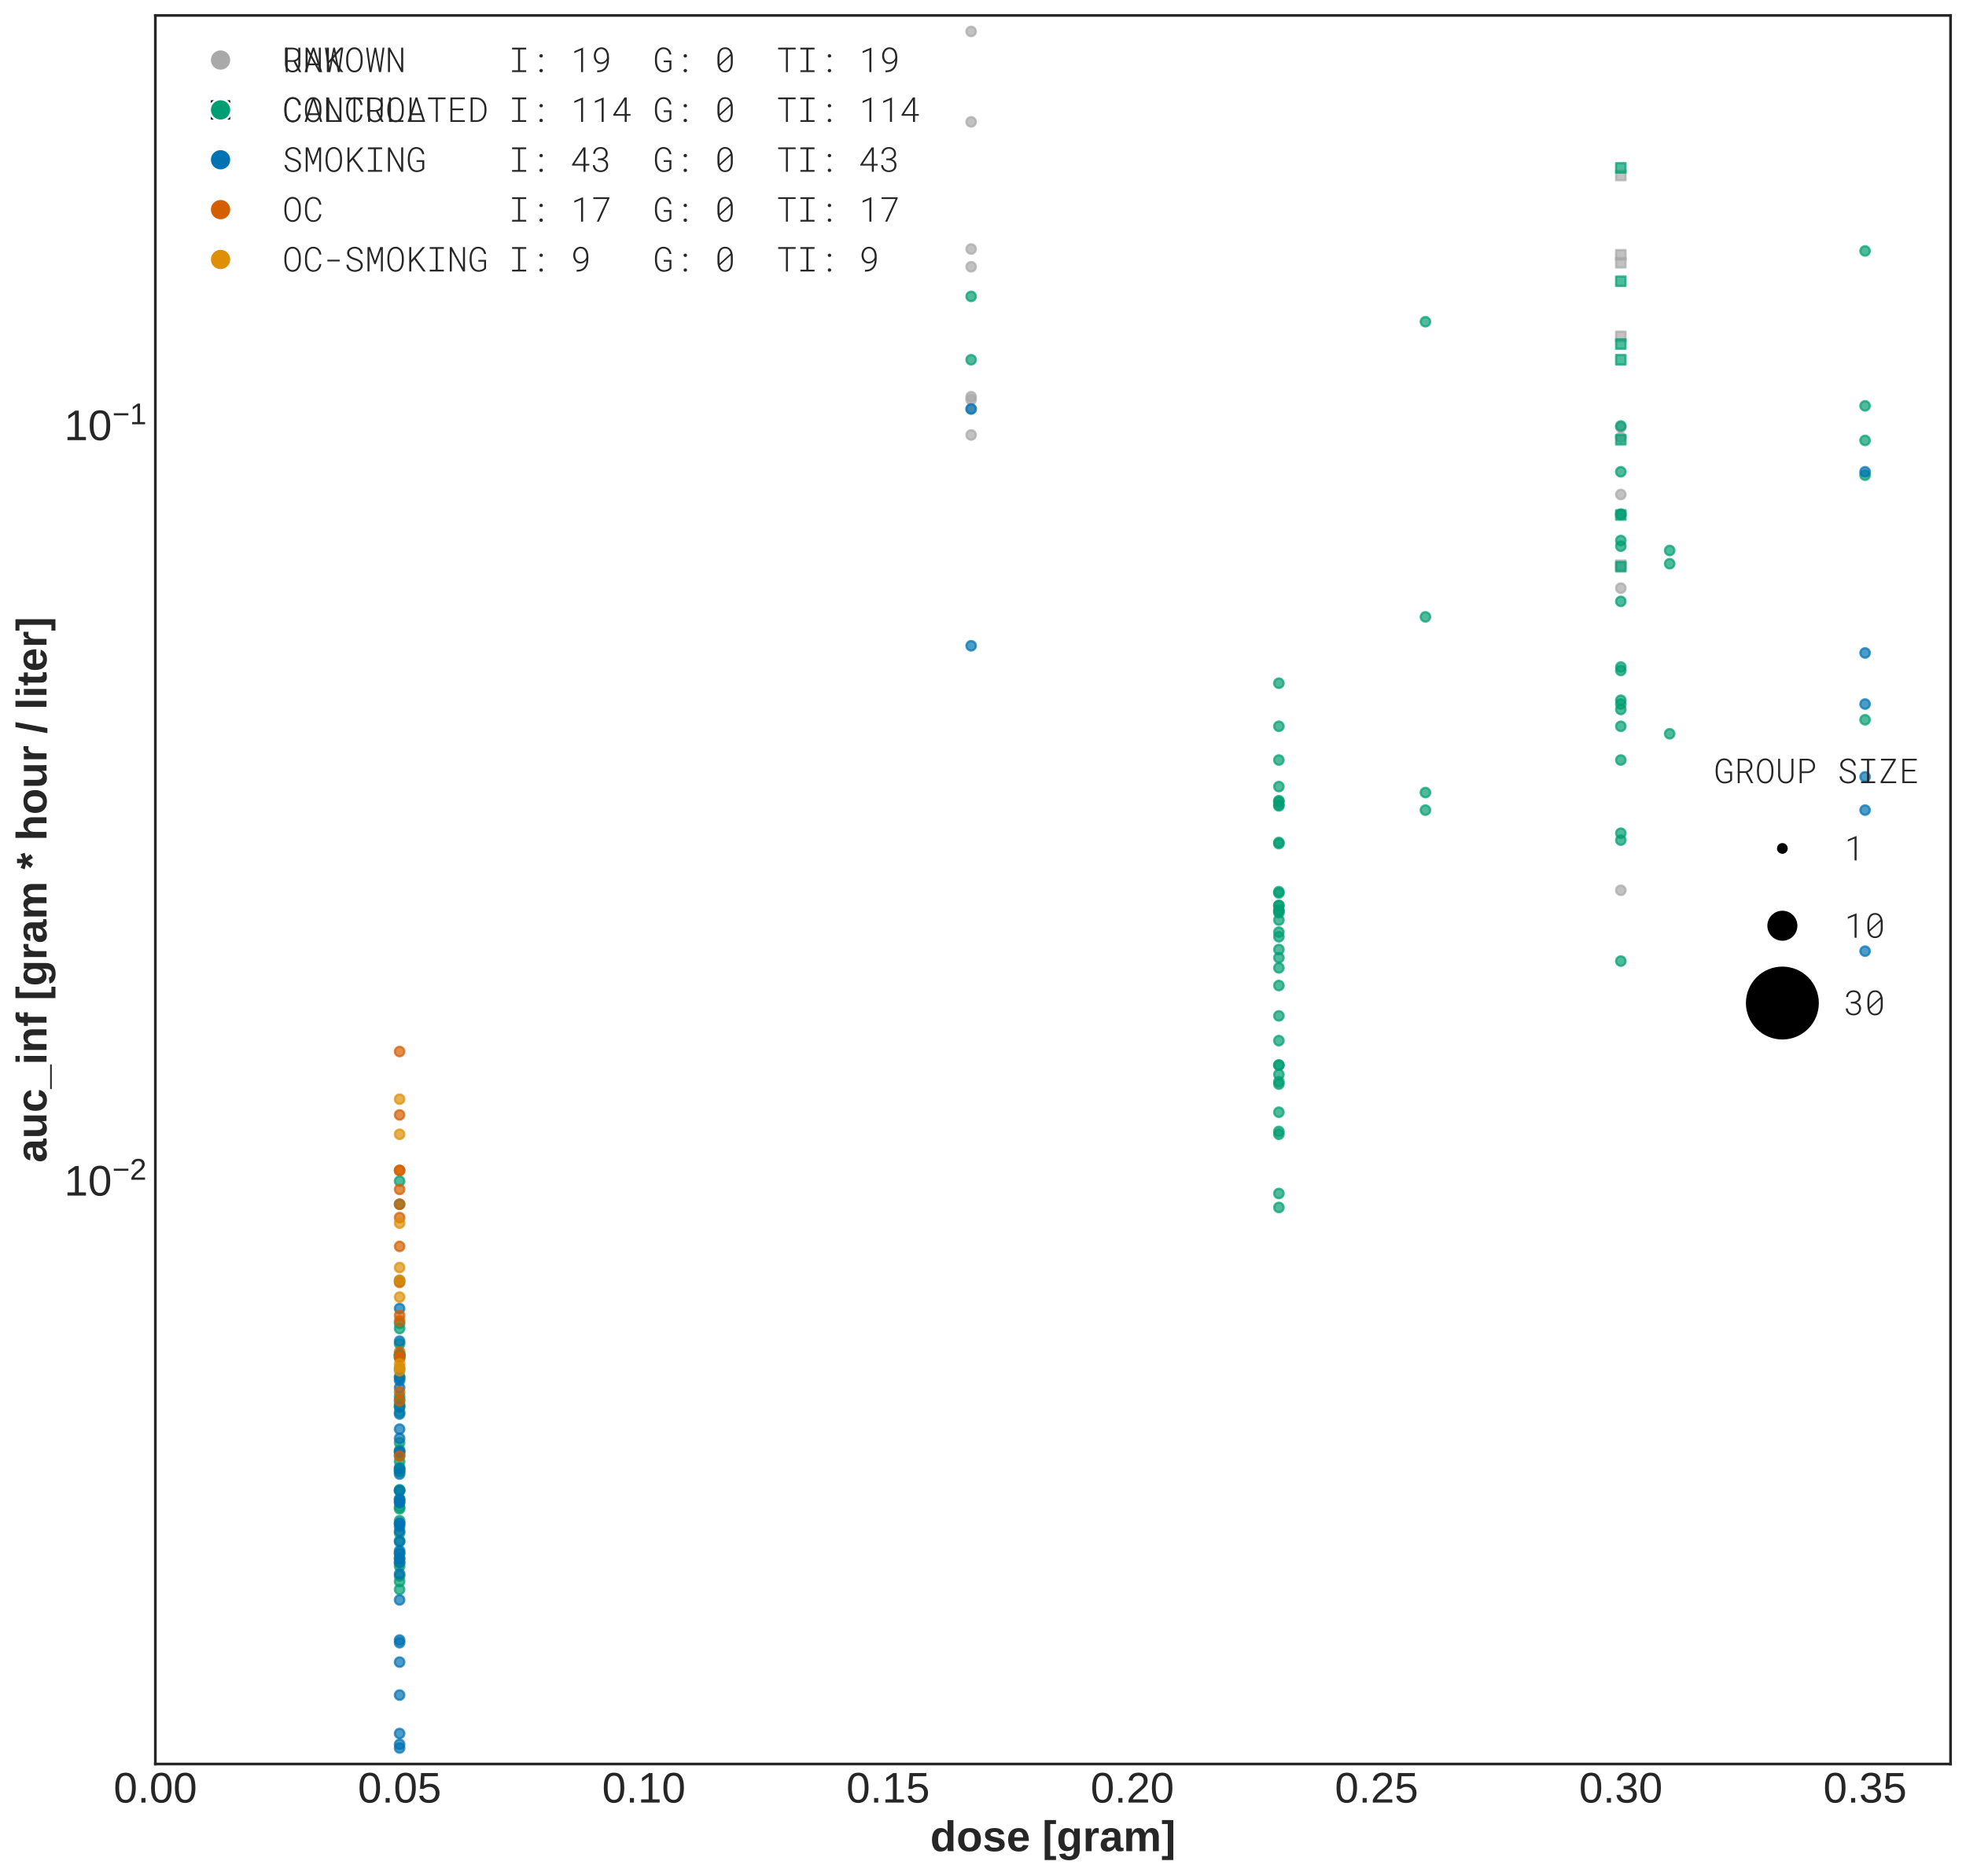 <?xml version="1.0" encoding="utf-8" standalone="no"?>
<!DOCTYPE svg PUBLIC "-//W3C//DTD SVG 1.1//EN"
  "http://www.w3.org/Graphics/SVG/1.1/DTD/svg11.dtd">
<!-- Created with matplotlib (https://matplotlib.org/) -->
<svg height="874.675pt" version="1.1" viewBox="0 0 916.631 874.675" width="916.631pt" xmlns="http://www.w3.org/2000/svg" xmlns:xlink="http://www.w3.org/1999/xlink">
 <defs>
  <style type="text/css">
*{stroke-linecap:butt;stroke-linejoin:round;}
  </style>
 </defs>
 <g id="figure_1">
  <g id="patch_1">
   <path d="M 0 874.675 
L 916.631 874.675 
L 916.631 0 
L 0 0 
z
" style="fill:#ffffff;"/>
  </g>
  <g id="axes_1">
   <g id="patch_2">
    <path d="M 72.431 822.6 
L 909.431 822.6 
L 909.431 7.2 
L 72.431 7.2 
z
" style="fill:#ffffff;"/>
   </g>
   <g id="matplotlib.axis_1">
    <g id="xtick_1">
     <g id="line2d_1"/>
     <g id="text_1">
      <!-- 0.00 -->
      <defs>
       <path d="M 51.703 34.422 
Q 51.703 24.516 49.828 17.75 
Q 47.953 10.984 44.703 6.812 
Q 41.453 2.641 37.062 0.828 
Q 32.672 -0.984 27.688 -0.984 
Q 22.656 -0.984 18.312 0.828 
Q 13.969 2.641 10.766 6.781 
Q 7.562 10.938 5.734 17.703 
Q 3.906 24.469 3.906 34.422 
Q 3.906 44.828 5.734 51.641 
Q 7.562 58.453 10.781 62.5 
Q 14.016 66.547 18.406 68.188 
Q 22.797 69.828 27.984 69.828 
Q 32.906 69.828 37.219 68.188 
Q 41.547 66.547 44.766 62.5 
Q 48 58.453 49.844 51.641 
Q 51.703 44.828 51.703 34.422 
z
M 42.781 34.422 
Q 42.781 42.625 41.797 48.062 
Q 40.828 53.516 38.922 56.766 
Q 37.016 60.016 34.25 61.359 
Q 31.5 62.703 27.984 62.703 
Q 24.266 62.703 21.438 61.328 
Q 18.609 59.969 16.672 56.719 
Q 14.75 53.469 13.766 48.016 
Q 12.797 42.578 12.797 34.422 
Q 12.797 26.516 13.797 21.094 
Q 14.797 15.672 16.719 12.375 
Q 18.656 9.078 21.438 7.641 
Q 24.219 6.203 27.781 6.203 
Q 31.25 6.203 34.031 7.641 
Q 36.812 9.078 38.734 12.375 
Q 40.672 15.672 41.719 21.094 
Q 42.781 26.516 42.781 34.422 
z
" id="LiberationSans-48"/>
       <path d="M 9.125 0 
L 9.125 10.688 
L 18.656 10.688 
L 18.656 0 
z
" id="LiberationSans-46"/>
      </defs>
      <g style="fill:#262626;" transform="translate(52.97 840.594)scale(0.2 -0.2)">
       <use xlink:href="#LiberationSans-48"/>
       <use x="55.615" xlink:href="#LiberationSans-46"/>
       <use x="83.398" xlink:href="#LiberationSans-48"/>
       <use x="139.014" xlink:href="#LiberationSans-48"/>
      </g>
     </g>
    </g>
    <g id="xtick_2">
     <g id="line2d_2"/>
     <g id="text_2">
      <!-- 0.05 -->
      <defs>
       <path d="M 51.422 22.406 
Q 51.422 17.234 49.859 12.938 
Q 48.297 8.641 45.219 5.531 
Q 42.141 2.438 37.578 0.719 
Q 33.016 -0.984 27 -0.984 
Q 21.578 -0.984 17.547 0.281 
Q 13.531 1.562 10.734 3.781 
Q 7.953 6 6.312 8.984 
Q 4.688 11.969 4 15.375 
L 12.891 16.406 
Q 13.422 14.453 14.391 12.625 
Q 15.375 10.797 17.062 9.344 
Q 18.75 7.906 21.219 7.047 
Q 23.688 6.203 27.203 6.203 
Q 30.609 6.203 33.391 7.25 
Q 36.188 8.297 38.156 10.344 
Q 40.141 12.406 41.203 15.375 
Q 42.281 18.359 42.281 22.219 
Q 42.281 25.391 41.25 28.047 
Q 40.234 30.719 38.328 32.641 
Q 36.422 34.578 33.656 35.641 
Q 30.906 36.719 27.391 36.719 
Q 25.203 36.719 23.344 36.328 
Q 21.484 35.938 19.891 35.25 
Q 18.312 34.578 17.016 33.672 
Q 15.719 32.766 14.594 31.781 
L 6 31.781 
L 8.297 68.797 
L 47.406 68.797 
L 47.406 61.328 
L 16.312 61.328 
L 14.984 39.5 
Q 17.328 41.312 20.844 42.594 
Q 24.359 43.891 29.203 43.891 
Q 34.328 43.891 38.422 42.328 
Q 42.531 40.766 45.406 37.906 
Q 48.297 35.062 49.859 31.109 
Q 51.422 27.156 51.422 22.406 
z
" id="LiberationSans-53"/>
      </defs>
      <g style="fill:#262626;" transform="translate(166.848 840.594)scale(0.2 -0.2)">
       <use xlink:href="#LiberationSans-48"/>
       <use x="55.615" xlink:href="#LiberationSans-46"/>
       <use x="83.398" xlink:href="#LiberationSans-48"/>
       <use x="139.014" xlink:href="#LiberationSans-53"/>
      </g>
     </g>
    </g>
    <g id="xtick_3">
     <g id="line2d_3"/>
     <g id="text_3">
      <!-- 0.10 -->
      <defs>
       <path d="M 7.625 0 
L 7.625 7.469 
L 25.141 7.469 
L 25.141 60.406 
L 9.625 49.312 
L 9.625 57.625 
L 25.875 68.797 
L 33.984 68.797 
L 33.984 7.469 
L 50.734 7.469 
L 50.734 0 
z
" id="LiberationSans-49"/>
      </defs>
      <g style="fill:#262626;" transform="translate(280.725 840.594)scale(0.2 -0.2)">
       <use xlink:href="#LiberationSans-48"/>
       <use x="55.615" xlink:href="#LiberationSans-46"/>
       <use x="83.398" xlink:href="#LiberationSans-49"/>
       <use x="139.014" xlink:href="#LiberationSans-48"/>
      </g>
     </g>
    </g>
    <g id="xtick_4">
     <g id="line2d_4"/>
     <g id="text_4">
      <!-- 0.15 -->
      <g style="fill:#262626;" transform="translate(394.603 840.594)scale(0.2 -0.2)">
       <use xlink:href="#LiberationSans-48"/>
       <use x="55.615" xlink:href="#LiberationSans-46"/>
       <use x="83.398" xlink:href="#LiberationSans-49"/>
       <use x="139.014" xlink:href="#LiberationSans-53"/>
      </g>
     </g>
    </g>
    <g id="xtick_5">
     <g id="line2d_5"/>
     <g id="text_5">
      <!-- 0.20 -->
      <defs>
       <path d="M 5.031 0 
L 5.031 6.203 
Q 7.516 11.922 11.109 16.281 
Q 14.703 20.656 18.656 24.188 
Q 22.609 27.734 26.484 30.766 
Q 30.375 33.797 33.5 36.812 
Q 36.625 39.844 38.547 43.156 
Q 40.484 46.484 40.484 50.688 
Q 40.484 53.609 39.594 55.828 
Q 38.719 58.062 37.062 59.562 
Q 35.406 61.078 33.078 61.828 
Q 30.766 62.594 27.938 62.594 
Q 25.297 62.594 22.969 61.859 
Q 20.656 61.141 18.844 59.672 
Q 17.047 58.203 15.891 56.031 
Q 14.75 53.859 14.406 50.984 
L 5.422 51.812 
Q 5.859 55.516 7.469 58.781 
Q 9.078 62.062 11.906 64.531 
Q 14.75 67 18.719 68.406 
Q 22.703 69.828 27.938 69.828 
Q 33.062 69.828 37.062 68.609 
Q 41.062 67.391 43.812 64.984 
Q 46.578 62.594 48.047 59.078 
Q 49.516 55.562 49.516 50.984 
Q 49.516 47.516 48.266 44.391 
Q 47.016 41.266 44.938 38.422 
Q 42.875 35.594 40.141 32.953 
Q 37.406 30.328 34.422 27.812 
Q 31.453 25.297 28.422 22.828 
Q 25.391 20.359 22.719 17.859 
Q 20.062 15.375 17.969 12.812 
Q 15.875 10.25 14.703 7.469 
L 50.594 7.469 
L 50.594 0 
z
" id="LiberationSans-50"/>
      </defs>
      <g style="fill:#262626;" transform="translate(508.481 840.594)scale(0.2 -0.2)">
       <use xlink:href="#LiberationSans-48"/>
       <use x="55.615" xlink:href="#LiberationSans-46"/>
       <use x="83.398" xlink:href="#LiberationSans-50"/>
       <use x="139.014" xlink:href="#LiberationSans-48"/>
      </g>
     </g>
    </g>
    <g id="xtick_6">
     <g id="line2d_6"/>
     <g id="text_6">
      <!-- 0.25 -->
      <g style="fill:#262626;" transform="translate(622.358 840.594)scale(0.2 -0.2)">
       <use xlink:href="#LiberationSans-48"/>
       <use x="55.615" xlink:href="#LiberationSans-46"/>
       <use x="83.398" xlink:href="#LiberationSans-50"/>
       <use x="139.014" xlink:href="#LiberationSans-53"/>
      </g>
     </g>
    </g>
    <g id="xtick_7">
     <g id="line2d_7"/>
     <g id="text_7">
      <!-- 0.30 -->
      <defs>
       <path d="M 51.219 19 
Q 51.219 14.266 49.672 10.547 
Q 48.141 6.844 45.188 4.266 
Q 42.234 1.703 37.859 0.359 
Q 33.5 -0.984 27.875 -0.984 
Q 21.484 -0.984 17.109 0.609 
Q 12.75 2.203 9.906 4.812 
Q 7.078 7.422 5.656 10.766 
Q 4.25 14.109 3.812 17.672 
L 12.891 18.5 
Q 13.281 15.766 14.328 13.516 
Q 15.375 11.281 17.188 9.672 
Q 19 8.062 21.625 7.172 
Q 24.266 6.297 27.875 6.297 
Q 34.516 6.297 38.297 9.562 
Q 42.094 12.844 42.094 19.281 
Q 42.094 23.094 40.406 25.406 
Q 38.719 27.734 36.203 29.031 
Q 33.688 30.328 30.734 30.766 
Q 27.781 31.203 25.297 31.203 
L 20.312 31.203 
L 20.312 38.812 
L 25.094 38.812 
Q 27.594 38.812 30.266 39.328 
Q 32.953 39.844 35.172 41.188 
Q 37.406 42.531 38.844 44.828 
Q 40.281 47.125 40.281 50.688 
Q 40.281 56.203 37.031 59.391 
Q 33.797 62.594 27.391 62.594 
Q 21.578 62.594 17.984 59.609 
Q 14.406 56.641 13.812 51.219 
L 4.984 51.906 
Q 5.516 56.453 7.469 59.812 
Q 9.422 63.188 12.422 65.406 
Q 15.438 67.625 19.281 68.719 
Q 23.141 69.828 27.484 69.828 
Q 33.25 69.828 37.391 68.375 
Q 41.547 66.938 44.188 64.469 
Q 46.828 62.016 48.062 58.688 
Q 49.312 55.375 49.312 51.609 
Q 49.312 48.578 48.484 45.938 
Q 47.656 43.312 45.891 41.203 
Q 44.141 39.109 41.422 37.594 
Q 38.719 36.078 34.906 35.297 
L 34.906 35.109 
Q 39.062 34.672 42.141 33.219 
Q 45.219 31.781 47.219 29.625 
Q 49.219 27.484 50.219 24.75 
Q 51.219 22.016 51.219 19 
z
" id="LiberationSans-51"/>
      </defs>
      <g style="fill:#262626;" transform="translate(736.236 840.594)scale(0.2 -0.2)">
       <use xlink:href="#LiberationSans-48"/>
       <use x="55.615" xlink:href="#LiberationSans-46"/>
       <use x="83.398" xlink:href="#LiberationSans-51"/>
       <use x="139.014" xlink:href="#LiberationSans-48"/>
      </g>
     </g>
    </g>
    <g id="xtick_8">
     <g id="line2d_8"/>
     <g id="text_8">
      <!-- 0.35 -->
      <g style="fill:#262626;" transform="translate(850.113 840.594)scale(0.2 -0.2)">
       <use xlink:href="#LiberationSans-48"/>
       <use x="55.615" xlink:href="#LiberationSans-46"/>
       <use x="83.398" xlink:href="#LiberationSans-51"/>
       <use x="139.014" xlink:href="#LiberationSans-53"/>
      </g>
     </g>
    </g>
    <g id="text_9">
     <!-- dose [gram] -->
     <defs>
      <path d="M 41.219 0 
Q 41.109 0.391 40.984 1.391 
Q 40.875 2.391 40.75 3.656 
Q 40.625 4.938 40.547 6.25 
Q 40.484 7.562 40.484 8.594 
L 40.281 8.594 
Q 37.891 3.469 33.609 1.234 
Q 29.344 -0.984 23.391 -0.984 
Q 18.406 -0.984 14.766 1.062 
Q 11.141 3.125 8.766 6.781 
Q 6.391 10.453 5.25 15.453 
Q 4.109 20.453 4.109 26.375 
Q 4.109 32.375 5.297 37.406 
Q 6.5 42.438 8.984 46.062 
Q 11.469 49.703 15.297 51.75 
Q 19.141 53.812 24.422 53.812 
Q 27 53.812 29.391 53.266 
Q 31.781 52.734 33.828 51.609 
Q 35.891 50.484 37.547 48.719 
Q 39.203 46.969 40.375 44.484 
L 40.484 44.484 
Q 40.484 44.969 40.453 45.922 
Q 40.438 46.875 40.438 48.094 
Q 40.438 49.312 40.406 50.625 
Q 40.375 51.953 40.375 53.172 
L 40.375 72.469 
L 54.109 72.469 
L 54.109 11.531 
Q 54.109 7.672 54.25 4.656 
Q 54.391 1.656 54.5 0 
z
M 40.578 26.703 
Q 40.578 31.938 39.594 35.375 
Q 38.625 38.812 37.031 40.844 
Q 35.453 42.875 33.422 43.672 
Q 31.391 44.484 29.297 44.484 
Q 26.656 44.484 24.625 43.453 
Q 22.609 42.438 21.219 40.234 
Q 19.828 38.031 19.109 34.609 
Q 18.406 31.203 18.406 26.375 
Q 18.406 8.406 29.203 8.406 
Q 31.25 8.406 33.297 9.281 
Q 35.359 10.156 36.969 12.25 
Q 38.578 14.359 39.578 17.891 
Q 40.578 21.438 40.578 26.703 
z
" id="LiberationSans-Bold-100"/>
      <path d="M 57.172 26.469 
Q 57.172 20.406 55.484 15.375 
Q 53.812 10.359 50.438 6.719 
Q 47.078 3.078 42.047 1.047 
Q 37.016 -0.984 30.328 -0.984 
Q 23.875 -0.984 18.938 1.016 
Q 14.016 3.031 10.672 6.641 
Q 7.328 10.25 5.609 15.297 
Q 3.906 20.359 3.906 26.469 
Q 3.906 32.375 5.531 37.375 
Q 7.172 42.391 10.484 46.047 
Q 13.812 49.703 18.844 51.75 
Q 23.875 53.812 30.609 53.812 
Q 37.75 53.812 42.766 51.75 
Q 47.797 49.703 51 46.062 
Q 54.203 42.438 55.688 37.422 
Q 57.172 32.422 57.172 26.469 
z
M 42.828 26.469 
Q 42.828 35.891 39.75 40.141 
Q 36.672 44.391 30.812 44.391 
Q 24.75 44.391 21.531 40.094 
Q 18.312 35.797 18.312 26.469 
Q 18.312 21.734 19.156 18.312 
Q 20.016 14.891 21.578 12.688 
Q 23.141 10.5 25.344 9.453 
Q 27.547 8.406 30.172 8.406 
Q 33.203 8.406 35.562 9.453 
Q 37.938 10.5 39.547 12.688 
Q 41.156 14.891 41.984 18.312 
Q 42.828 21.734 42.828 26.469 
z
" id="LiberationSans-Bold-111"/>
      <path d="M 51.516 15.438 
Q 51.516 11.625 49.922 8.594 
Q 48.344 5.562 45.312 3.438 
Q 42.281 1.312 37.891 0.156 
Q 33.5 -0.984 27.875 -0.984 
Q 22.859 -0.984 18.797 -0.25 
Q 14.75 0.484 11.688 2.172 
Q 8.641 3.859 6.594 6.547 
Q 4.547 9.234 3.516 13.188 
L 15.578 14.984 
Q 16.156 12.797 17.188 11.422 
Q 18.219 10.062 19.719 9.328 
Q 21.234 8.594 23.266 8.344 
Q 25.297 8.109 27.875 8.109 
Q 30.219 8.109 32.25 8.375 
Q 34.281 8.641 35.766 9.297 
Q 37.25 9.969 38.078 11.156 
Q 38.922 12.359 38.922 14.156 
Q 38.922 16.219 37.719 17.406 
Q 36.531 18.609 34.453 19.359 
Q 32.375 20.125 29.562 20.672 
Q 26.766 21.234 23.578 21.969 
Q 20.266 22.703 17.031 23.719 
Q 13.812 24.75 11.266 26.5 
Q 8.734 28.266 7.172 30.969 
Q 5.609 33.688 5.609 37.844 
Q 5.609 41.609 7.078 44.562 
Q 8.547 47.516 11.375 49.578 
Q 14.203 51.656 18.375 52.75 
Q 22.562 53.859 27.984 53.859 
Q 32.281 53.859 35.984 53.047 
Q 39.703 52.25 42.625 50.516 
Q 45.562 48.781 47.531 46.094 
Q 49.516 43.406 50.297 39.594 
L 38.141 38.328 
Q 37.797 40.234 36.906 41.469 
Q 36.031 42.719 34.734 43.453 
Q 33.453 44.188 31.734 44.453 
Q 30.031 44.734 27.984 44.734 
Q 23.094 44.734 20.656 43.484 
Q 18.219 42.234 18.219 39.312 
Q 18.219 37.5 19.219 36.422 
Q 20.219 35.359 22.047 34.641 
Q 23.875 33.938 26.391 33.422 
Q 28.906 32.906 31.891 32.172 
Q 35.547 31.391 39.078 30.344 
Q 42.625 29.297 45.375 27.469 
Q 48.141 25.641 49.828 22.75 
Q 51.516 19.875 51.516 15.438 
z
" id="LiberationSans-Bold-115"/>
      <path d="M 28.609 -0.984 
Q 22.906 -0.984 18.328 0.703 
Q 13.766 2.391 10.547 5.828 
Q 7.328 9.281 5.609 14.469 
Q 3.906 19.672 3.906 26.656 
Q 3.906 34.234 5.922 39.406 
Q 7.953 44.578 11.391 47.781 
Q 14.844 50.984 19.328 52.391 
Q 23.828 53.812 28.812 53.812 
Q 35.062 53.812 39.469 51.641 
Q 43.891 49.469 46.719 45.562 
Q 49.562 41.656 50.875 36.203 
Q 52.203 30.766 52.203 24.172 
L 52.203 23.781 
L 18.312 23.781 
Q 18.312 20.453 18.891 17.594 
Q 19.484 14.75 20.797 12.672 
Q 22.125 10.594 24.219 9.391 
Q 26.312 8.203 29.297 8.203 
Q 32.906 8.203 35.203 9.734 
Q 37.5 11.281 38.484 14.5 
L 51.422 13.375 
Q 50.531 11.141 48.938 8.594 
Q 47.359 6.062 44.719 3.938 
Q 42.094 1.812 38.156 0.406 
Q 34.234 -0.984 28.609 -0.984 
z
M 28.609 45.172 
Q 26.516 45.172 24.688 44.453 
Q 22.859 43.75 21.516 42.203 
Q 20.172 40.672 19.328 38.234 
Q 18.5 35.797 18.406 32.375 
L 38.922 32.375 
Q 38.531 38.766 35.844 41.969 
Q 33.156 45.172 28.609 45.172 
z
" id="LiberationSans-Bold-101"/>
      <path id="LiberationSans-Bold-32"/>
      <path d="M 5.609 -20.75 
L 5.609 72.469 
L 32.078 72.469 
L 32.078 63.188 
L 18.609 63.188 
L 18.609 -11.422 
L 32.078 -11.422 
L 32.078 -20.75 
z
" id="LiberationSans-Bold-91"/>
      <path d="M 29.109 -21.188 
Q 23.875 -21.188 19.891 -20.141 
Q 15.922 -19.094 13.109 -17.203 
Q 10.297 -15.328 8.609 -12.719 
Q 6.938 -10.109 6.297 -6.984 
L 20.016 -5.375 
Q 20.75 -8.547 23.172 -10.344 
Q 25.594 -12.156 29.5 -12.156 
Q 31.938 -12.156 33.953 -11.469 
Q 35.984 -10.797 37.422 -9.156 
Q 38.875 -7.516 39.672 -4.828 
Q 40.484 -2.156 40.484 1.812 
Q 40.484 3.172 40.484 4.578 
Q 40.484 6 40.531 7.172 
Q 40.578 8.547 40.578 9.812 
L 40.484 9.812 
Q 38.094 4.688 33.766 2.391 
Q 29.438 0.094 23.484 0.094 
Q 18.453 0.094 14.812 2.062 
Q 11.188 4.047 8.781 7.594 
Q 6.391 11.141 5.25 16.047 
Q 4.109 20.953 4.109 26.859 
Q 4.109 32.953 5.328 37.906 
Q 6.547 42.875 9.062 46.438 
Q 11.578 50 15.406 51.922 
Q 19.234 53.859 24.516 53.859 
Q 29.781 53.859 33.953 51.609 
Q 38.141 49.359 40.484 44.344 
L 40.719 44.344 
Q 40.719 45.359 40.797 46.703 
Q 40.875 48.047 40.969 49.281 
Q 41.062 50.531 41.188 51.5 
Q 41.312 52.484 41.406 52.828 
L 54.391 52.828 
Q 54.297 51.078 54.203 47.906 
Q 54.109 44.734 54.109 40.625 
L 54.109 1.609 
Q 54.109 -4.156 52.438 -8.422 
Q 50.781 -12.703 47.578 -15.531 
Q 44.391 -18.359 39.719 -19.766 
Q 35.062 -21.188 29.109 -21.188 
z
M 40.578 27.156 
Q 40.578 32.125 39.594 35.438 
Q 38.625 38.766 37.062 40.766 
Q 35.5 42.781 33.469 43.609 
Q 31.453 44.438 29.391 44.438 
Q 26.766 44.438 24.734 43.406 
Q 22.703 42.391 21.281 40.234 
Q 19.875 38.094 19.141 34.766 
Q 18.406 31.453 18.406 26.859 
Q 18.406 18.312 21.141 13.969 
Q 23.875 9.625 29.297 9.625 
Q 31.344 9.625 33.375 10.422 
Q 35.406 11.234 37.016 13.25 
Q 38.625 15.281 39.594 18.641 
Q 40.578 22.016 40.578 27.156 
z
" id="LiberationSans-Bold-103"/>
      <path d="M 6.984 0 
L 6.984 40.438 
Q 6.984 42.141 6.953 44.047 
Q 6.938 45.953 6.859 47.688 
Q 6.781 49.422 6.734 50.812 
Q 6.688 52.203 6.594 52.828 
L 19.672 52.828 
Q 19.781 52.25 19.875 50.797 
Q 19.969 49.359 20.062 47.656 
Q 20.172 45.953 20.234 44.266 
Q 20.312 42.578 20.312 41.547 
L 20.516 41.547 
Q 21.531 44.438 22.547 46.703 
Q 23.578 48.969 24.969 50.562 
Q 26.375 52.156 28.328 53 
Q 30.281 53.859 33.156 53.859 
Q 34.375 53.859 35.562 53.641 
Q 36.766 53.422 37.406 53.125 
L 37.406 41.656 
Q 36.078 41.938 34.734 42.156 
Q 33.406 42.391 31.547 42.391 
Q 26.422 42.391 23.562 38.234 
Q 20.703 34.078 20.703 25.922 
L 20.703 0 
z
" id="LiberationSans-Bold-114"/>
      <path d="M 19.188 -0.984 
Q 15.375 -0.984 12.375 0.062 
Q 9.375 1.125 7.266 3.141 
Q 5.172 5.172 4.047 8.156 
Q 2.938 11.141 2.938 14.938 
Q 2.938 19.625 4.562 22.828 
Q 6.203 26.031 9.031 28 
Q 11.859 29.984 15.672 30.875 
Q 19.484 31.781 23.781 31.844 
L 35.156 32.031 
L 35.156 34.719 
Q 35.156 37.594 34.641 39.516 
Q 34.125 41.453 33.141 42.672 
Q 32.172 43.891 30.734 44.406 
Q 29.297 44.922 27.438 44.922 
Q 25.734 44.922 24.391 44.578 
Q 23.047 44.234 22.062 43.375 
Q 21.094 42.531 20.484 41.094 
Q 19.875 39.656 19.625 37.453 
L 5.328 38.141 
Q 5.906 41.609 7.469 44.453 
Q 9.031 47.312 11.781 49.406 
Q 14.547 51.516 18.578 52.656 
Q 22.609 53.812 28.031 53.812 
Q 32.953 53.812 36.812 52.594 
Q 40.672 51.375 43.359 48.953 
Q 46.047 46.531 47.453 43.016 
Q 48.875 39.5 48.875 34.859 
L 48.875 15.625 
Q 48.875 13.766 49.047 12.297 
Q 49.219 10.844 49.672 9.844 
Q 50.141 8.844 51 8.328 
Q 51.859 7.812 53.219 7.812 
Q 54.781 7.812 56.25 8.109 
L 56.25 0.688 
Q 55.031 0.391 54.047 0.141 
Q 53.078 -0.094 52.094 -0.234 
Q 51.125 -0.391 50.016 -0.484 
Q 48.922 -0.594 47.469 -0.594 
Q 42.281 -0.594 39.812 1.953 
Q 37.359 4.5 36.859 9.422 
L 36.578 9.422 
Q 33.844 4.5 29.562 1.75 
Q 25.297 -0.984 19.188 -0.984 
z
M 35.156 24.469 
L 28.125 24.359 
Q 25.922 24.266 23.938 24 
Q 21.969 23.734 20.484 22.875 
Q 19 22.016 18.109 20.406 
Q 17.234 18.797 17.234 16.016 
Q 17.234 12.25 18.969 10.422 
Q 20.703 8.594 23.578 8.594 
Q 26.219 8.594 28.359 9.719 
Q 30.516 10.844 32 12.672 
Q 33.5 14.5 34.328 16.891 
Q 35.156 19.281 35.156 21.781 
z
" id="LiberationSans-Bold-97"/>
      <path d="M 38.094 0 
L 38.094 29.641 
Q 38.094 32.719 37.672 35.281 
Q 37.25 37.844 36.297 39.672 
Q 35.359 41.5 33.812 42.531 
Q 32.281 43.562 30.078 43.562 
Q 27.984 43.562 26.266 42.453 
Q 24.562 41.359 23.312 39.328 
Q 22.078 37.312 21.391 34.5 
Q 20.703 31.688 20.703 28.328 
L 20.703 0 
L 6.984 0 
L 6.984 41.016 
Q 6.984 42.719 6.953 44.531 
Q 6.938 46.344 6.859 47.969 
Q 6.781 49.609 6.734 50.906 
Q 6.688 52.203 6.594 52.828 
L 19.672 52.828 
Q 19.781 52.25 19.875 50.953 
Q 19.969 49.656 20.062 48.094 
Q 20.172 46.531 20.234 44.969 
Q 20.312 43.406 20.312 42.328 
L 20.516 42.328 
Q 23.047 48.391 26.828 51.125 
Q 30.609 53.859 35.891 53.859 
Q 41.938 53.859 45.625 50.906 
Q 49.312 47.953 50.594 42.328 
L 50.875 42.328 
Q 52.297 45.609 53.922 47.797 
Q 55.562 50 57.531 51.344 
Q 59.516 52.688 61.828 53.266 
Q 64.156 53.859 66.891 53.859 
Q 71.234 53.859 74.234 52.297 
Q 77.25 50.734 79.125 48 
Q 81 45.266 81.859 41.547 
Q 82.719 37.844 82.719 33.547 
L 82.719 0 
L 69.094 0 
L 69.094 29.641 
Q 69.094 32.719 68.672 35.281 
Q 68.266 37.844 67.312 39.672 
Q 66.359 41.5 64.812 42.531 
Q 63.281 43.562 61.078 43.562 
Q 59.031 43.562 57.344 42.5 
Q 55.672 41.453 54.422 39.516 
Q 53.172 37.594 52.484 34.906 
Q 51.812 32.234 51.703 28.953 
L 51.703 0 
z
" id="LiberationSans-Bold-109"/>
      <path d="M 1.219 -20.75 
L 1.219 -11.422 
L 14.797 -11.422 
L 14.797 63.188 
L 1.219 63.188 
L 1.219 72.469 
L 27.688 72.469 
L 27.688 -20.75 
z
" id="LiberationSans-Bold-93"/>
     </defs>
     <g style="fill:#262626;" transform="translate(433.703 863.237)scale(0.2 -0.2)">
      <use xlink:href="#LiberationSans-Bold-100"/>
      <use x="61.084" xlink:href="#LiberationSans-Bold-111"/>
      <use x="122.168" xlink:href="#LiberationSans-Bold-115"/>
      <use x="177.783" xlink:href="#LiberationSans-Bold-101"/>
      <use x="233.398" xlink:href="#LiberationSans-Bold-32"/>
      <use x="261.182" xlink:href="#LiberationSans-Bold-91"/>
      <use x="294.482" xlink:href="#LiberationSans-Bold-103"/>
      <use x="355.566" xlink:href="#LiberationSans-Bold-114"/>
      <use x="394.482" xlink:href="#LiberationSans-Bold-97"/>
      <use x="450.098" xlink:href="#LiberationSans-Bold-109"/>
      <use x="539.014" xlink:href="#LiberationSans-Bold-93"/>
     </g>
    </g>
   </g>
   <g id="matplotlib.axis_2">
    <g id="ytick_1">
     <g id="line2d_9"/>
     <g id="text_10">
      <!-- $\mathdefault{10^{-2}}$ -->
      <defs>
       <path d="M 4.938 29.688 
L 4.938 36.812 
L 53.516 36.812 
L 53.516 29.688 
z
" id="LiberationSans-8722"/>
      </defs>
      <g style="fill:#262626;" transform="translate(29.931 557.565)scale(0.2 -0.2)">
       <use transform="translate(0 0.141)" xlink:href="#LiberationSans-49"/>
       <use transform="translate(55.615 0.141)" xlink:href="#LiberationSans-48"/>
       <use transform="translate(112.155 37.12)scale(0.7)" xlink:href="#LiberationSans-8722"/>
       <use transform="translate(153.034 37.12)scale(0.7)" xlink:href="#LiberationSans-50"/>
      </g>
     </g>
    </g>
    <g id="ytick_2">
     <g id="line2d_10"/>
     <g id="text_11">
      <!-- $\mathdefault{10^{-1}}$ -->
      <g style="fill:#262626;" transform="translate(29.931 205.423)scale(0.2 -0.2)">
       <use transform="translate(0 0.863)" xlink:href="#LiberationSans-49"/>
       <use transform="translate(55.615 0.863)" xlink:href="#LiberationSans-48"/>
       <use transform="translate(112.155 37.842)scale(0.7)" xlink:href="#LiberationSans-8722"/>
       <use transform="translate(153.034 37.842)scale(0.7)" xlink:href="#LiberationSans-49"/>
      </g>
     </g>
    </g>
    <g id="ytick_3">
     <g id="line2d_11"/>
    </g>
    <g id="ytick_4">
     <g id="line2d_12"/>
    </g>
    <g id="ytick_5">
     <g id="line2d_13"/>
    </g>
    <g id="ytick_6">
     <g id="line2d_14"/>
    </g>
    <g id="ytick_7">
     <g id="line2d_15"/>
    </g>
    <g id="ytick_8">
     <g id="line2d_16"/>
    </g>
    <g id="ytick_9">
     <g id="line2d_17"/>
    </g>
    <g id="ytick_10">
     <g id="line2d_18"/>
    </g>
    <g id="ytick_11">
     <g id="line2d_19"/>
    </g>
    <g id="ytick_12">
     <g id="line2d_20"/>
    </g>
    <g id="ytick_13">
     <g id="line2d_21"/>
    </g>
    <g id="ytick_14">
     <g id="line2d_22"/>
    </g>
    <g id="ytick_15">
     <g id="line2d_23"/>
    </g>
    <g id="ytick_16">
     <g id="line2d_24"/>
    </g>
    <g id="ytick_17">
     <g id="line2d_25"/>
    </g>
    <g id="ytick_18">
     <g id="line2d_26"/>
    </g>
    <g id="ytick_19">
     <g id="line2d_27"/>
    </g>
    <g id="ytick_20">
     <g id="line2d_28"/>
    </g>
    <g id="text_12">
     <!-- auc_inf [gram * hour / liter] -->
     <defs>
      <path d="M 19.922 52.828 
L 19.922 23.188 
Q 19.922 20.125 20.406 17.547 
Q 20.906 14.984 22.016 13.156 
Q 23.141 11.328 24.922 10.297 
Q 26.703 9.281 29.297 9.281 
Q 31.781 9.281 33.812 10.375 
Q 35.844 11.469 37.297 13.5 
Q 38.766 15.531 39.562 18.328 
Q 40.375 21.141 40.375 24.516 
L 40.375 52.828 
L 54.109 52.828 
L 54.109 11.812 
Q 54.109 10.156 54.125 8.328 
Q 54.156 6.5 54.219 4.859 
Q 54.297 3.219 54.359 1.922 
Q 54.438 0.641 54.5 0 
L 41.406 0 
Q 41.359 0.594 41.234 1.875 
Q 41.109 3.172 41.031 4.734 
Q 40.969 6.297 40.891 7.859 
Q 40.828 9.422 40.828 10.5 
L 40.578 10.5 
Q 37.844 4.5 33.609 1.75 
Q 29.391 -0.984 23.578 -0.984 
Q 18.844 -0.984 15.516 0.578 
Q 12.203 2.156 10.125 4.859 
Q 8.062 7.562 7.125 11.266 
Q 6.203 14.984 6.203 19.281 
L 6.203 52.828 
z
" id="LiberationSans-Bold-117"/>
      <path d="M 29 -0.984 
Q 22.703 -0.984 17.984 0.969 
Q 13.281 2.938 10.156 6.5 
Q 7.031 10.062 5.469 15.062 
Q 3.906 20.062 3.906 26.125 
Q 3.906 32.719 5.609 37.859 
Q 7.328 43.016 10.547 46.547 
Q 13.766 50.094 18.469 51.953 
Q 23.188 53.812 29.203 53.812 
Q 34.328 53.812 38.297 52.438 
Q 42.281 51.078 45.156 48.703 
Q 48.047 46.344 49.828 43.109 
Q 51.609 39.891 52.297 36.188 
L 38.484 35.5 
Q 37.891 39.547 35.547 41.969 
Q 33.203 44.391 28.906 44.391 
Q 23.391 44.391 20.844 39.844 
Q 18.312 35.297 18.312 26.656 
Q 18.312 8.406 29.109 8.406 
Q 33.016 8.406 35.641 10.859 
Q 38.281 13.328 38.922 18.219 
L 52.688 17.578 
Q 52.203 13.922 50.469 10.578 
Q 48.734 7.234 45.781 4.656 
Q 42.828 2.094 38.625 0.547 
Q 34.422 -0.984 29 -0.984 
z
" id="LiberationSans-Bold-99"/>
      <path d="M -0.984 -12.203 
L -0.984 -8.406 
L 56.5 -8.406 
L 56.5 -12.203 
z
" id="LiberationSans-Bold-95"/>
      <path d="M 6.984 62.359 
L 6.984 72.469 
L 20.703 72.469 
L 20.703 62.359 
z
M 6.984 0 
L 6.984 52.828 
L 20.703 52.828 
L 20.703 0 
z
" id="LiberationSans-Bold-105"/>
      <path d="M 41.219 0 
L 41.219 29.641 
Q 41.219 32.719 40.719 35.281 
Q 40.234 37.844 39.109 39.672 
Q 37.984 41.5 36.172 42.531 
Q 34.375 43.562 31.781 43.562 
Q 29.297 43.562 27.266 42.453 
Q 25.25 41.359 23.781 39.328 
Q 22.312 37.312 21.5 34.5 
Q 20.703 31.688 20.703 28.328 
L 20.703 0 
L 6.984 0 
L 6.984 41.016 
Q 6.984 42.719 6.953 44.531 
Q 6.938 46.344 6.859 47.969 
Q 6.781 49.609 6.734 50.906 
Q 6.688 52.203 6.594 52.828 
L 19.672 52.828 
Q 19.781 52.25 19.875 50.953 
Q 19.969 49.656 20.062 48.094 
Q 20.172 46.531 20.234 44.969 
Q 20.312 43.406 20.312 42.328 
L 20.516 42.328 
Q 23.297 48.391 27.484 51.125 
Q 31.688 53.859 37.5 53.859 
Q 42.281 53.859 45.578 52.297 
Q 48.875 50.734 50.953 48 
Q 53.031 45.266 53.953 41.547 
Q 54.891 37.844 54.891 33.547 
L 54.891 0 
z
" id="LiberationSans-Bold-110"/>
      <path d="M 23.094 43.562 
L 23.094 0 
L 9.422 0 
L 9.422 43.562 
L 1.703 43.562 
L 1.703 52.828 
L 9.422 52.828 
L 9.422 58.344 
Q 9.422 61.375 10.156 63.938 
Q 10.891 66.5 12.641 68.406 
Q 14.406 70.312 17.375 71.391 
Q 20.359 72.469 24.812 72.469 
Q 27.156 72.469 29.422 72.219 
Q 31.688 71.969 33.5 71.688 
L 33.5 62.844 
Q 32.625 63.031 31.516 63.156 
Q 30.422 63.281 29.5 63.281 
Q 27.594 63.281 26.344 62.891 
Q 25.094 62.5 24.391 61.719 
Q 23.688 60.938 23.391 59.734 
Q 23.094 58.547 23.094 56.984 
L 23.094 52.828 
L 33.5 52.828 
L 33.5 43.562 
z
" id="LiberationSans-Bold-102"/>
      <path d="M 24.031 55.422 
L 35.5 60.5 
L 38.812 50.875 
L 26.609 47.906 
L 35.688 37.5 
L 26.703 31.594 
L 19.578 43.891 
L 12.312 31.594 
L 3.219 37.594 
L 12.5 47.906 
L 0.297 50.875 
L 3.609 60.5 
L 15.281 55.422 
L 14.406 68.797 
L 24.906 68.797 
z
" id="LiberationSans-Bold-42"/>
      <path d="M 20.516 42.281 
Q 23.297 48.344 27.484 51.078 
Q 31.688 53.812 37.5 53.812 
Q 42.281 53.812 45.578 52.25 
Q 48.875 50.688 50.953 47.953 
Q 53.031 45.219 53.953 41.5 
Q 54.891 37.797 54.891 33.5 
L 54.891 0 
L 41.219 0 
L 41.219 29.594 
Q 41.219 32.672 40.719 35.234 
Q 40.234 37.797 39.109 39.625 
Q 37.984 41.453 36.172 42.469 
Q 34.375 43.5 31.781 43.5 
Q 29.297 43.5 27.266 42.406 
Q 25.25 41.312 23.781 39.281 
Q 22.312 37.25 21.5 34.438 
Q 20.703 31.641 20.703 28.266 
L 20.703 0 
L 6.984 0 
L 6.984 72.469 
L 20.703 72.469 
L 20.703 52.688 
Q 20.703 51.125 20.656 49.531 
Q 20.609 47.953 20.531 46.562 
Q 20.453 45.172 20.406 44.047 
Q 20.359 42.922 20.312 42.281 
z
" id="LiberationSans-Bold-104"/>
      <path d="M 0.984 -2 
L 15.188 72.469 
L 26.812 72.469 
L 12.844 -2 
z
" id="LiberationSans-Bold-47"/>
      <path d="M 6.984 0 
L 6.984 72.469 
L 20.703 72.469 
L 20.703 0 
z
" id="LiberationSans-Bold-108"/>
      <path d="M 20.516 -0.875 
Q 14.453 -0.875 11.172 2.422 
Q 7.906 5.719 7.906 12.406 
L 7.906 43.562 
L 1.219 43.562 
L 1.219 52.828 
L 8.594 52.828 
L 12.891 65.234 
L 21.484 65.234 
L 21.484 52.828 
L 31.5 52.828 
L 31.5 43.562 
L 21.484 43.562 
L 21.484 16.109 
Q 21.484 12.25 22.953 10.422 
Q 24.422 8.594 27.484 8.594 
Q 28.766 8.594 29.781 8.781 
Q 30.812 8.984 32.078 9.281 
L 32.078 0.781 
Q 29.547 -0.047 26.703 -0.453 
Q 23.875 -0.875 20.516 -0.875 
z
" id="LiberationSans-Bold-116"/>
     </defs>
     <g style="fill:#262626;" transform="translate(21.694 542.134)rotate(-90)scale(0.2 -0.2)">
      <use xlink:href="#LiberationSans-Bold-97"/>
      <use x="55.615" xlink:href="#LiberationSans-Bold-117"/>
      <use x="116.699" xlink:href="#LiberationSans-Bold-99"/>
      <use x="172.314" xlink:href="#LiberationSans-Bold-95"/>
      <use x="227.93" xlink:href="#LiberationSans-Bold-105"/>
      <use x="255.713" xlink:href="#LiberationSans-Bold-110"/>
      <use x="316.797" xlink:href="#LiberationSans-Bold-102"/>
      <use x="350.098" xlink:href="#LiberationSans-Bold-32"/>
      <use x="377.881" xlink:href="#LiberationSans-Bold-91"/>
      <use x="411.182" xlink:href="#LiberationSans-Bold-103"/>
      <use x="472.266" xlink:href="#LiberationSans-Bold-114"/>
      <use x="511.182" xlink:href="#LiberationSans-Bold-97"/>
      <use x="566.797" xlink:href="#LiberationSans-Bold-109"/>
      <use x="655.713" xlink:href="#LiberationSans-Bold-32"/>
      <use x="683.496" xlink:href="#LiberationSans-Bold-42"/>
      <use x="722.412" xlink:href="#LiberationSans-Bold-32"/>
      <use x="750.195" xlink:href="#LiberationSans-Bold-104"/>
      <use x="811.279" xlink:href="#LiberationSans-Bold-111"/>
      <use x="872.363" xlink:href="#LiberationSans-Bold-117"/>
      <use x="933.447" xlink:href="#LiberationSans-Bold-114"/>
      <use x="972.363" xlink:href="#LiberationSans-Bold-32"/>
      <use x="1000.146" xlink:href="#LiberationSans-Bold-47"/>
      <use x="1027.93" xlink:href="#LiberationSans-Bold-32"/>
      <use x="1055.713" xlink:href="#LiberationSans-Bold-108"/>
      <use x="1083.496" xlink:href="#LiberationSans-Bold-105"/>
      <use x="1111.279" xlink:href="#LiberationSans-Bold-116"/>
      <use x="1144.58" xlink:href="#LiberationSans-Bold-101"/>
      <use x="1200.195" xlink:href="#LiberationSans-Bold-114"/>
      <use x="1239.111" xlink:href="#LiberationSans-Bold-93"/>
     </g>
    </g>
   </g>
   <g id="PathCollection_1">
    <defs>
     <path d="M 0 2.236 
C 0.593 2.236 1.162 2 1.581 1.581 
C 2 1.162 2.236 0.593 2.236 0 
C 2.236 -0.593 2 -1.162 1.581 -1.581 
C 1.162 -2 0.593 -2.236 0 -2.236 
C -0.593 -2.236 -1.162 -2 -1.581 -1.581 
C -2 -1.162 -2.236 -0.593 -2.236 0 
C -2.236 0.593 -2 1.162 -1.581 1.581 
C -1.162 2 -0.593 2.236 0 2.236 
z
" id="m0c360c0fff" style="stroke:#a9a9a9;stroke-opacity:0.7;"/>
    </defs>
    <g clip-path="url(#p77d266e68b)">
     <use style="fill:#a9a9a9;fill-opacity:0.7;stroke:#a9a9a9;stroke-opacity:0.7;" x="452.782" xlink:href="#m0c360c0fff" y="14.662"/>
     <use style="fill:#a9a9a9;fill-opacity:0.7;stroke:#a9a9a9;stroke-opacity:0.7;" x="452.782" xlink:href="#m0c360c0fff" y="186.406"/>
     <use style="fill:#a9a9a9;fill-opacity:0.7;stroke:#a9a9a9;stroke-opacity:0.7;" x="452.782" xlink:href="#m0c360c0fff" y="184.997"/>
     <use style="fill:#a9a9a9;fill-opacity:0.7;stroke:#a9a9a9;stroke-opacity:0.7;" x="755.697" xlink:href="#m0c360c0fff" y="230.591"/>
     <use style="fill:#a9a9a9;fill-opacity:0.7;stroke:#a9a9a9;stroke-opacity:0.7;" x="755.697" xlink:href="#m0c360c0fff" y="199.251"/>
     <use style="fill:#a9a9a9;fill-opacity:0.7;stroke:#a9a9a9;stroke-opacity:0.7;" x="755.697" xlink:href="#m0c360c0fff" y="239.946"/>
     <use style="fill:#a9a9a9;fill-opacity:0.7;stroke:#a9a9a9;stroke-opacity:0.7;" x="755.697" xlink:href="#m0c360c0fff" y="203.942"/>
     <use style="fill:#a9a9a9;fill-opacity:0.7;stroke:#a9a9a9;stroke-opacity:0.7;" x="452.782" xlink:href="#m0c360c0fff" y="202.834"/>
     <use style="fill:#a9a9a9;fill-opacity:0.7;stroke:#a9a9a9;stroke-opacity:0.7;" x="452.782" xlink:href="#m0c360c0fff" y="124.397"/>
     <use style="fill:#a9a9a9;fill-opacity:0.7;stroke:#a9a9a9;stroke-opacity:0.7;" x="452.782" xlink:href="#m0c360c0fff" y="116.129"/>
     <use style="fill:#a9a9a9;fill-opacity:0.7;stroke:#a9a9a9;stroke-opacity:0.7;" x="452.782" xlink:href="#m0c360c0fff" y="190.715"/>
     <use style="fill:#a9a9a9;fill-opacity:0.7;stroke:#a9a9a9;stroke-opacity:0.7;" x="755.697" xlink:href="#m0c360c0fff" y="274.273"/>
     <use style="fill:#a9a9a9;fill-opacity:0.7;stroke:#a9a9a9;stroke-opacity:0.7;" x="755.697" xlink:href="#m0c360c0fff" y="415.161"/>
     <use style="fill:#a9a9a9;fill-opacity:0.7;stroke:#a9a9a9;stroke-opacity:0.7;" x="452.782" xlink:href="#m0c360c0fff" y="56.826"/>
    </g>
   </g>
   <g id="PathCollection_2">
    <defs>
     <path d="M -2.236 2.236 
L 2.236 2.236 
L 2.236 -2.236 
L -2.236 -2.236 
z
" id="m1607d314a3" style="stroke:#a9a9a9;stroke-opacity:0.7;"/>
    </defs>
    <g clip-path="url(#p77d266e68b)">
     <use style="fill:#a9a9a9;fill-opacity:0.7;stroke:#a9a9a9;stroke-opacity:0.7;" x="755.697" xlink:href="#m1607d314a3" y="118.835"/>
     <use style="fill:#a9a9a9;fill-opacity:0.7;stroke:#a9a9a9;stroke-opacity:0.7;" x="755.697" xlink:href="#m1607d314a3" y="81.824"/>
     <use style="fill:#a9a9a9;fill-opacity:0.7;stroke:#a9a9a9;stroke-opacity:0.7;" x="755.697" xlink:href="#m1607d314a3" y="122.521"/>
     <use style="fill:#a9a9a9;fill-opacity:0.7;stroke:#a9a9a9;stroke-opacity:0.7;" x="755.697" xlink:href="#m1607d314a3" y="156.88"/>
     <use style="fill:#a9a9a9;fill-opacity:0.7;stroke:#a9a9a9;stroke-opacity:0.7;" x="755.697" xlink:href="#m1607d314a3" y="263.587"/>
    </g>
   </g>
   <g id="PathCollection_3">
    <defs>
     <path d="M 0 2.236 
C 0.593 2.236 1.162 2 1.581 1.581 
C 2 1.162 2.236 0.593 2.236 0 
C 2.236 -0.593 2 -1.162 1.581 -1.581 
C 1.162 -2 0.593 -2.236 0 -2.236 
C -0.593 -2.236 -1.162 -2 -1.581 -1.581 
C -2 -1.162 -2.236 -0.593 -2.236 0 
C -2.236 0.593 -2 1.162 -1.581 1.581 
C -1.162 2 -0.593 2.236 0 2.236 
z
" id="m2292c0bdf5" style="stroke:#029e73;stroke-opacity:0.7;"/>
    </defs>
    <g clip-path="url(#p77d266e68b)">
     <use style="fill:#029e73;fill-opacity:0.7;stroke:#029e73;stroke-opacity:0.7;" x="755.697" xlink:href="#m2292c0bdf5" y="448.185"/>
     <use style="fill:#029e73;fill-opacity:0.7;stroke:#029e73;stroke-opacity:0.7;" x="755.697" xlink:href="#m2292c0bdf5" y="220.002"/>
     <use style="fill:#029e73;fill-opacity:0.7;stroke:#029e73;stroke-opacity:0.7;" x="755.697" xlink:href="#m2292c0bdf5" y="391.767"/>
     <use style="fill:#029e73;fill-opacity:0.7;stroke:#029e73;stroke-opacity:0.7;" x="755.697" xlink:href="#m2292c0bdf5" y="239.745"/>
     <use style="fill:#029e73;fill-opacity:0.7;stroke:#029e73;stroke-opacity:0.7;" x="755.697" xlink:href="#m2292c0bdf5" y="254.703"/>
     <use style="fill:#029e73;fill-opacity:0.7;stroke:#029e73;stroke-opacity:0.7;" x="755.697" xlink:href="#m2292c0bdf5" y="330.846"/>
     <use style="fill:#029e73;fill-opacity:0.7;stroke:#029e73;stroke-opacity:0.7;" x="186.309" xlink:href="#m2292c0bdf5" y="619.529"/>
     <use style="fill:#029e73;fill-opacity:0.7;stroke:#029e73;stroke-opacity:0.7;" x="186.309" xlink:href="#m2292c0bdf5" y="685.558"/>
     <use style="fill:#029e73;fill-opacity:0.7;stroke:#029e73;stroke-opacity:0.7;" x="186.309" xlink:href="#m2292c0bdf5" y="676.221"/>
     <use style="fill:#029e73;fill-opacity:0.7;stroke:#029e73;stroke-opacity:0.7;" x="186.309" xlink:href="#m2292c0bdf5" y="737.535"/>
     <use style="fill:#029e73;fill-opacity:0.7;stroke:#029e73;stroke-opacity:0.7;" x="186.309" xlink:href="#m2292c0bdf5" y="654.802"/>
     <use style="fill:#029e73;fill-opacity:0.7;stroke:#029e73;stroke-opacity:0.7;" x="186.309" xlink:href="#m2292c0bdf5" y="638.447"/>
     <use style="fill:#029e73;fill-opacity:0.7;stroke:#029e73;stroke-opacity:0.7;" x="186.309" xlink:href="#m2292c0bdf5" y="724.098"/>
     <use style="fill:#029e73;fill-opacity:0.7;stroke:#029e73;stroke-opacity:0.7;" x="186.309" xlink:href="#m2292c0bdf5" y="617.143"/>
     <use style="fill:#029e73;fill-opacity:0.7;stroke:#029e73;stroke-opacity:0.7;" x="186.309" xlink:href="#m2292c0bdf5" y="631.53"/>
     <use style="fill:#029e73;fill-opacity:0.7;stroke:#029e73;stroke-opacity:0.7;" x="186.309" xlink:href="#m2292c0bdf5" y="681.538"/>
     <use style="fill:#029e73;fill-opacity:0.7;stroke:#029e73;stroke-opacity:0.7;" x="186.309" xlink:href="#m2292c0bdf5" y="714.855"/>
     <use style="fill:#029e73;fill-opacity:0.7;stroke:#029e73;stroke-opacity:0.7;" x="186.309" xlink:href="#m2292c0bdf5" y="632.051"/>
     <use style="fill:#029e73;fill-opacity:0.7;stroke:#029e73;stroke-opacity:0.7;" x="186.309" xlink:href="#m2292c0bdf5" y="642.584"/>
     <use style="fill:#029e73;fill-opacity:0.7;stroke:#029e73;stroke-opacity:0.7;" x="186.309" xlink:href="#m2292c0bdf5" y="741.221"/>
     <use style="fill:#029e73;fill-opacity:0.7;stroke:#029e73;stroke-opacity:0.7;" x="186.309" xlink:href="#m2292c0bdf5" y="694.714"/>
     <use style="fill:#029e73;fill-opacity:0.7;stroke:#029e73;stroke-opacity:0.7;" x="186.309" xlink:href="#m2292c0bdf5" y="734.956"/>
     <use style="fill:#029e73;fill-opacity:0.7;stroke:#029e73;stroke-opacity:0.7;" x="186.309" xlink:href="#m2292c0bdf5" y="652.696"/>
     <use style="fill:#029e73;fill-opacity:0.7;stroke:#029e73;stroke-opacity:0.7;" x="186.309" xlink:href="#m2292c0bdf5" y="699.101"/>
     <use style="fill:#029e73;fill-opacity:0.7;stroke:#029e73;stroke-opacity:0.7;" x="186.309" xlink:href="#m2292c0bdf5" y="709.133"/>
     <use style="fill:#029e73;fill-opacity:0.7;stroke:#029e73;stroke-opacity:0.7;" x="186.309" xlink:href="#m2292c0bdf5" y="685.929"/>
     <use style="fill:#029e73;fill-opacity:0.7;stroke:#029e73;stroke-opacity:0.7;" x="186.309" xlink:href="#m2292c0bdf5" y="728.939"/>
     <use style="fill:#029e73;fill-opacity:0.7;stroke:#029e73;stroke-opacity:0.7;" x="186.309" xlink:href="#m2292c0bdf5" y="702.786"/>
     <use style="fill:#029e73;fill-opacity:0.7;stroke:#029e73;stroke-opacity:0.7;" x="186.309" xlink:href="#m2292c0bdf5" y="726.499"/>
     <use style="fill:#029e73;fill-opacity:0.7;stroke:#029e73;stroke-opacity:0.7;" x="755.697" xlink:href="#m2292c0bdf5" y="280.432"/>
     <use style="fill:#029e73;fill-opacity:0.7;stroke:#029e73;stroke-opacity:0.7;" x="755.697" xlink:href="#m2292c0bdf5" y="198.636"/>
     <use style="fill:#029e73;fill-opacity:0.7;stroke:#029e73;stroke-opacity:0.7;" x="755.697" xlink:href="#m2292c0bdf5" y="354.421"/>
     <use style="fill:#029e73;fill-opacity:0.7;stroke:#029e73;stroke-opacity:0.7;" x="755.697" xlink:href="#m2292c0bdf5" y="252.07"/>
     <use style="fill:#029e73;fill-opacity:0.7;stroke:#029e73;stroke-opacity:0.7;" x="755.697" xlink:href="#m2292c0bdf5" y="388.547"/>
     <use style="fill:#029e73;fill-opacity:0.7;stroke:#029e73;stroke-opacity:0.7;" x="755.697" xlink:href="#m2292c0bdf5" y="338.69"/>
     <use style="fill:#029e73;fill-opacity:0.7;stroke:#029e73;stroke-opacity:0.7;" x="186.309" xlink:href="#m2292c0bdf5" y="626.667"/>
     <use style="fill:#029e73;fill-opacity:0.7;stroke:#029e73;stroke-opacity:0.7;" x="596.268" xlink:href="#m2292c0bdf5" y="422.275"/>
     <use style="fill:#029e73;fill-opacity:0.7;stroke:#029e73;stroke-opacity:0.7;" x="596.268" xlink:href="#m2292c0bdf5" y="442.791"/>
     <use style="fill:#029e73;fill-opacity:0.7;stroke:#029e73;stroke-opacity:0.7;" x="596.268" xlink:href="#m2292c0bdf5" y="459.579"/>
     <use style="fill:#029e73;fill-opacity:0.7;stroke:#029e73;stroke-opacity:0.7;" x="596.268" xlink:href="#m2292c0bdf5" y="416.43"/>
     <use style="fill:#029e73;fill-opacity:0.7;stroke:#029e73;stroke-opacity:0.7;" x="596.268" xlink:href="#m2292c0bdf5" y="366.804"/>
     <use style="fill:#029e73;fill-opacity:0.7;stroke:#029e73;stroke-opacity:0.7;" x="596.268" xlink:href="#m2292c0bdf5" y="424.947"/>
     <use style="fill:#029e73;fill-opacity:0.7;stroke:#029e73;stroke-opacity:0.7;" x="596.268" xlink:href="#m2292c0bdf5" y="392.855"/>
     <use style="fill:#029e73;fill-opacity:0.7;stroke:#029e73;stroke-opacity:0.7;" x="596.268" xlink:href="#m2292c0bdf5" y="373.874"/>
     <use style="fill:#029e73;fill-opacity:0.7;stroke:#029e73;stroke-opacity:0.7;" x="596.268" xlink:href="#m2292c0bdf5" y="318.605"/>
     <use style="fill:#029e73;fill-opacity:0.7;stroke:#029e73;stroke-opacity:0.7;" x="596.268" xlink:href="#m2292c0bdf5" y="415.794"/>
     <use style="fill:#029e73;fill-opacity:0.7;stroke:#029e73;stroke-opacity:0.7;" x="596.268" xlink:href="#m2292c0bdf5" y="375.816"/>
     <use style="fill:#029e73;fill-opacity:0.7;stroke:#029e73;stroke-opacity:0.7;" x="596.268" xlink:href="#m2292c0bdf5" y="338.69"/>
     <use style="fill:#029e73;fill-opacity:0.7;stroke:#029e73;stroke-opacity:0.7;" x="596.268" xlink:href="#m2292c0bdf5" y="425.622"/>
     <use style="fill:#029e73;fill-opacity:0.7;stroke:#029e73;stroke-opacity:0.7;" x="596.268" xlink:href="#m2292c0bdf5" y="434.682"/>
     <use style="fill:#029e73;fill-opacity:0.7;stroke:#029e73;stroke-opacity:0.7;" x="596.268" xlink:href="#m2292c0bdf5" y="496.691"/>
     <use style="fill:#029e73;fill-opacity:0.7;stroke:#029e73;stroke-opacity:0.7;" x="596.268" xlink:href="#m2292c0bdf5" y="373.393"/>
     <use style="fill:#029e73;fill-opacity:0.7;stroke:#029e73;stroke-opacity:0.7;" x="596.268" xlink:href="#m2292c0bdf5" y="354.421"/>
     <use style="fill:#029e73;fill-opacity:0.7;stroke:#029e73;stroke-opacity:0.7;" x="596.268" xlink:href="#m2292c0bdf5" y="375.328"/>
     <use style="fill:#029e73;fill-opacity:0.7;stroke:#029e73;stroke-opacity:0.7;" x="596.268" xlink:href="#m2292c0bdf5" y="527.62"/>
     <use style="fill:#029e73;fill-opacity:0.7;stroke:#029e73;stroke-opacity:0.7;" x="596.268" xlink:href="#m2292c0bdf5" y="556.561"/>
     <use style="fill:#029e73;fill-opacity:0.7;stroke:#029e73;stroke-opacity:0.7;" x="596.268" xlink:href="#m2292c0bdf5" y="563.07"/>
     <use style="fill:#029e73;fill-opacity:0.7;stroke:#029e73;stroke-opacity:0.7;" x="596.268" xlink:href="#m2292c0bdf5" y="501.061"/>
     <use style="fill:#029e73;fill-opacity:0.7;stroke:#029e73;stroke-opacity:0.7;" x="596.268" xlink:href="#m2292c0bdf5" y="496.691"/>
     <use style="fill:#029e73;fill-opacity:0.7;stroke:#029e73;stroke-opacity:0.7;" x="596.268" xlink:href="#m2292c0bdf5" y="504.422"/>
     <use style="fill:#029e73;fill-opacity:0.7;stroke:#029e73;stroke-opacity:0.7;" x="596.268" xlink:href="#m2292c0bdf5" y="429.043"/>
     <use style="fill:#029e73;fill-opacity:0.7;stroke:#029e73;stroke-opacity:0.7;" x="596.268" xlink:href="#m2292c0bdf5" y="424.274"/>
     <use style="fill:#029e73;fill-opacity:0.7;stroke:#029e73;stroke-opacity:0.7;" x="596.268" xlink:href="#m2292c0bdf5" y="436.851"/>
     <use style="fill:#029e73;fill-opacity:0.7;stroke:#029e73;stroke-opacity:0.7;" x="596.268" xlink:href="#m2292c0bdf5" y="485.281"/>
     <use style="fill:#029e73;fill-opacity:0.7;stroke:#029e73;stroke-opacity:0.7;" x="596.268" xlink:href="#m2292c0bdf5" y="473.733"/>
     <use style="fill:#029e73;fill-opacity:0.7;stroke:#029e73;stroke-opacity:0.7;" x="596.268" xlink:href="#m2292c0bdf5" y="451.355"/>
     <use style="fill:#029e73;fill-opacity:0.7;stroke:#029e73;stroke-opacity:0.7;" x="596.268" xlink:href="#m2292c0bdf5" y="422.275"/>
     <use style="fill:#029e73;fill-opacity:0.7;stroke:#029e73;stroke-opacity:0.7;" x="596.268" xlink:href="#m2292c0bdf5" y="446.624"/>
     <use style="fill:#029e73;fill-opacity:0.7;stroke:#029e73;stroke-opacity:0.7;" x="596.268" xlink:href="#m2292c0bdf5" y="393.402"/>
     <use style="fill:#029e73;fill-opacity:0.7;stroke:#029e73;stroke-opacity:0.7;" x="596.268" xlink:href="#m2292c0bdf5" y="528.944"/>
     <use style="fill:#029e73;fill-opacity:0.7;stroke:#029e73;stroke-opacity:0.7;" x="596.268" xlink:href="#m2292c0bdf5" y="518.659"/>
     <use style="fill:#029e73;fill-opacity:0.7;stroke:#029e73;stroke-opacity:0.7;" x="596.268" xlink:href="#m2292c0bdf5" y="505.559"/>
     <use style="fill:#029e73;fill-opacity:0.7;stroke:#029e73;stroke-opacity:0.7;" x="869.574" xlink:href="#m2292c0bdf5" y="117.025"/>
     <use style="fill:#029e73;fill-opacity:0.7;stroke:#029e73;stroke-opacity:0.7;" x="869.574" xlink:href="#m2292c0bdf5" y="189.265"/>
     <use style="fill:#029e73;fill-opacity:0.7;stroke:#029e73;stroke-opacity:0.7;" x="778.472" xlink:href="#m2292c0bdf5" y="256.708"/>
     <use style="fill:#029e73;fill-opacity:0.7;stroke:#029e73;stroke-opacity:0.7;" x="778.472" xlink:href="#m2292c0bdf5" y="262.885"/>
     <use style="fill:#029e73;fill-opacity:0.7;stroke:#029e73;stroke-opacity:0.7;" x="664.595" xlink:href="#m2292c0bdf5" y="369.593"/>
     <use style="fill:#029e73;fill-opacity:0.7;stroke:#029e73;stroke-opacity:0.7;" x="664.595" xlink:href="#m2292c0bdf5" y="287.671"/>
     <use style="fill:#029e73;fill-opacity:0.7;stroke:#029e73;stroke-opacity:0.7;" x="664.595" xlink:href="#m2292c0bdf5" y="377.783"/>
     <use style="fill:#029e73;fill-opacity:0.7;stroke:#029e73;stroke-opacity:0.7;" x="869.574" xlink:href="#m2292c0bdf5" y="221.598"/>
     <use style="fill:#029e73;fill-opacity:0.7;stroke:#029e73;stroke-opacity:0.7;" x="869.574" xlink:href="#m2292c0bdf5" y="205.378"/>
     <use style="fill:#029e73;fill-opacity:0.7;stroke:#029e73;stroke-opacity:0.7;" x="869.574" xlink:href="#m2292c0bdf5" y="335.654"/>
     <use style="fill:#029e73;fill-opacity:0.7;stroke:#029e73;stroke-opacity:0.7;" x="778.472" xlink:href="#m2292c0bdf5" y="342.18"/>
     <use style="fill:#029e73;fill-opacity:0.7;stroke:#029e73;stroke-opacity:0.7;" x="664.595" xlink:href="#m2292c0bdf5" y="150.031"/>
     <use style="fill:#029e73;fill-opacity:0.7;stroke:#029e73;stroke-opacity:0.7;" x="755.697" xlink:href="#m2292c0bdf5" y="311.063"/>
     <use style="fill:#029e73;fill-opacity:0.7;stroke:#029e73;stroke-opacity:0.7;" x="755.697" xlink:href="#m2292c0bdf5" y="326.538"/>
     <use style="fill:#029e73;fill-opacity:0.7;stroke:#029e73;stroke-opacity:0.7;" x="452.782" xlink:href="#m2292c0bdf5" y="138.22"/>
     <use style="fill:#029e73;fill-opacity:0.7;stroke:#029e73;stroke-opacity:0.7;" x="452.782" xlink:href="#m2292c0bdf5" y="167.765"/>
     <use style="fill:#029e73;fill-opacity:0.7;stroke:#029e73;stroke-opacity:0.7;" x="186.309" xlink:href="#m2292c0bdf5" y="651.21"/>
     <use style="fill:#029e73;fill-opacity:0.7;stroke:#029e73;stroke-opacity:0.7;" x="186.309" xlink:href="#m2292c0bdf5" y="632.836"/>
     <use style="fill:#029e73;fill-opacity:0.7;stroke:#029e73;stroke-opacity:0.7;" x="186.309" xlink:href="#m2292c0bdf5" y="730.421"/>
     <use style="fill:#029e73;fill-opacity:0.7;stroke:#029e73;stroke-opacity:0.7;" x="186.309" xlink:href="#m2292c0bdf5" y="658.48"/>
     <use style="fill:#029e73;fill-opacity:0.7;stroke:#029e73;stroke-opacity:0.7;" x="186.309" xlink:href="#m2292c0bdf5" y="686.301"/>
     <use style="fill:#029e73;fill-opacity:0.7;stroke:#029e73;stroke-opacity:0.7;" x="186.309" xlink:href="#m2292c0bdf5" y="672.777"/>
     <use style="fill:#029e73;fill-opacity:0.7;stroke:#029e73;stroke-opacity:0.7;" x="186.309" xlink:href="#m2292c0bdf5" y="695.108"/>
     <use style="fill:#029e73;fill-opacity:0.7;stroke:#029e73;stroke-opacity:0.7;" x="186.309" xlink:href="#m2292c0bdf5" y="678.68"/>
     <use style="fill:#029e73;fill-opacity:0.7;stroke:#029e73;stroke-opacity:0.7;" x="186.309" xlink:href="#m2292c0bdf5" y="631.79"/>
     <use style="fill:#029e73;fill-opacity:0.7;stroke:#029e73;stroke-opacity:0.7;" x="186.309" xlink:href="#m2292c0bdf5" y="718.486"/>
     <use style="fill:#029e73;fill-opacity:0.7;stroke:#029e73;stroke-opacity:0.7;" x="186.309" xlink:href="#m2292c0bdf5" y="561.581"/>
     <use style="fill:#029e73;fill-opacity:0.7;stroke:#029e73;stroke-opacity:0.7;" x="755.697" xlink:href="#m2292c0bdf5" y="328.318"/>
     <use style="fill:#029e73;fill-opacity:0.7;stroke:#029e73;stroke-opacity:0.7;" x="755.697" xlink:href="#m2292c0bdf5" y="312.671"/>
     <use style="fill:#029e73;fill-opacity:0.7;stroke:#029e73;stroke-opacity:0.7;" x="186.309" xlink:href="#m2292c0bdf5" y="550.778"/>
     <use style="fill:#029e73;fill-opacity:0.7;stroke:#029e73;stroke-opacity:0.7;" x="186.309" xlink:href="#m2292c0bdf5" y="597.196"/>
     <use style="fill:#029e73;fill-opacity:0.7;stroke:#029e73;stroke-opacity:0.7;" x="186.309" xlink:href="#m2292c0bdf5" y="684.451"/>
     <use style="fill:#029e73;fill-opacity:0.7;stroke:#029e73;stroke-opacity:0.7;" x="186.309" xlink:href="#m2292c0bdf5" y="703.618"/>
     <use style="fill:#029e73;fill-opacity:0.7;stroke:#029e73;stroke-opacity:0.7;" x="186.309" xlink:href="#m2292c0bdf5" y="656.018"/>
     <use style="fill:#029e73;fill-opacity:0.7;stroke:#029e73;stroke-opacity:0.7;" x="186.309" xlink:href="#m2292c0bdf5" y="632.051"/>
    </g>
   </g>
   <g id="PathCollection_4">
    <defs>
     <path d="M -2.236 2.236 
L 2.236 2.236 
L 2.236 -2.236 
L -2.236 -2.236 
z
" id="m593f146b9f" style="stroke:#029e73;stroke-opacity:0.7;"/>
    </defs>
    <g clip-path="url(#p77d266e68b)">
     <use style="fill:#029e73;fill-opacity:0.7;stroke:#029e73;stroke-opacity:0.7;" x="755.697" xlink:href="#m593f146b9f" y="160.423"/>
     <use style="fill:#029e73;fill-opacity:0.7;stroke:#029e73;stroke-opacity:0.7;" x="755.697" xlink:href="#m593f146b9f" y="78.292"/>
     <use style="fill:#029e73;fill-opacity:0.7;stroke:#029e73;stroke-opacity:0.7;" x="755.697" xlink:href="#m593f146b9f" y="240.147"/>
     <use style="fill:#029e73;fill-opacity:0.7;stroke:#029e73;stroke-opacity:0.7;" x="755.697" xlink:href="#m593f146b9f" y="131.152"/>
     <use style="fill:#029e73;fill-opacity:0.7;stroke:#029e73;stroke-opacity:0.7;" x="755.697" xlink:href="#m593f146b9f" y="264.293"/>
     <use style="fill:#029e73;fill-opacity:0.7;stroke:#029e73;stroke-opacity:0.7;" x="755.697" xlink:href="#m593f146b9f" y="205.058"/>
     <use style="fill:#029e73;fill-opacity:0.7;stroke:#029e73;stroke-opacity:0.7;" x="755.697" xlink:href="#m593f146b9f" y="167.765"/>
    </g>
   </g>
   <g id="PathCollection_5">
    <defs>
     <path d="M 0 2.236 
C 0.593 2.236 1.162 2 1.581 1.581 
C 2 1.162 2.236 0.593 2.236 0 
C 2.236 -0.593 2 -1.162 1.581 -1.581 
C 1.162 -2 0.593 -2.236 0 -2.236 
C -0.593 -2.236 -1.162 -2 -1.581 -1.581 
C -2 -1.162 -2.236 -0.593 -2.236 0 
C -2.236 0.593 -2 1.162 -1.581 1.581 
C -1.162 2 -0.593 2.236 0 2.236 
z
" id="md639e61189" style="stroke:#0173b2;stroke-opacity:0.7;"/>
    </defs>
    <g clip-path="url(#p77d266e68b)">
     <use style="fill:#0173b2;fill-opacity:0.7;stroke:#0173b2;stroke-opacity:0.7;" x="869.574" xlink:href="#md639e61189" y="377.783"/>
     <use style="fill:#0173b2;fill-opacity:0.7;stroke:#0173b2;stroke-opacity:0.7;" x="869.574" xlink:href="#md639e61189" y="443.55"/>
     <use style="fill:#0173b2;fill-opacity:0.7;stroke:#0173b2;stroke-opacity:0.7;" x="869.574" xlink:href="#md639e61189" y="220.002"/>
     <use style="fill:#0173b2;fill-opacity:0.7;stroke:#0173b2;stroke-opacity:0.7;" x="869.574" xlink:href="#md639e61189" y="362.265"/>
     <use style="fill:#0173b2;fill-opacity:0.7;stroke:#0173b2;stroke-opacity:0.7;" x="869.574" xlink:href="#md639e61189" y="304.488"/>
     <use style="fill:#0173b2;fill-opacity:0.7;stroke:#0173b2;stroke-opacity:0.7;" x="452.782" xlink:href="#md639e61189" y="190.715"/>
     <use style="fill:#0173b2;fill-opacity:0.7;stroke:#0173b2;stroke-opacity:0.7;" x="452.782" xlink:href="#md639e61189" y="301.153"/>
     <use style="fill:#0173b2;fill-opacity:0.7;stroke:#0173b2;stroke-opacity:0.7;" x="186.309" xlink:href="#md639e61189" y="677.27"/>
     <use style="fill:#0173b2;fill-opacity:0.7;stroke:#0173b2;stroke-opacity:0.7;" x="186.309" xlink:href="#md639e61189" y="766.044"/>
     <use style="fill:#0173b2;fill-opacity:0.7;stroke:#0173b2;stroke-opacity:0.7;" x="186.309" xlink:href="#md639e61189" y="656.018"/>
     <use style="fill:#0173b2;fill-opacity:0.7;stroke:#0173b2;stroke-opacity:0.7;" x="186.309" xlink:href="#md639e61189" y="659.413"/>
     <use style="fill:#0173b2;fill-opacity:0.7;stroke:#0173b2;stroke-opacity:0.7;" x="186.309" xlink:href="#md639e61189" y="813.42"/>
     <use style="fill:#0173b2;fill-opacity:0.7;stroke:#0173b2;stroke-opacity:0.7;" x="186.309" xlink:href="#md639e61189" y="733.937"/>
     <use style="fill:#0173b2;fill-opacity:0.7;stroke:#0173b2;stroke-opacity:0.7;" x="186.309" xlink:href="#md639e61189" y="666.438"/>
     <use style="fill:#0173b2;fill-opacity:0.7;stroke:#0173b2;stroke-opacity:0.7;" x="186.309" xlink:href="#md639e61189" y="718.946"/>
     <use style="fill:#0173b2;fill-opacity:0.7;stroke:#0173b2;stroke-opacity:0.7;" x="186.309" xlink:href="#md639e61189" y="724.576"/>
     <use style="fill:#0173b2;fill-opacity:0.7;stroke:#0173b2;stroke-opacity:0.7;" x="186.309" xlink:href="#md639e61189" y="684.819"/>
     <use style="fill:#0173b2;fill-opacity:0.7;stroke:#0173b2;stroke-opacity:0.7;" x="186.309" xlink:href="#md639e61189" y="695.108"/>
     <use style="fill:#0173b2;fill-opacity:0.7;stroke:#0173b2;stroke-opacity:0.7;" x="186.309" xlink:href="#md639e61189" y="700.32"/>
     <use style="fill:#0173b2;fill-opacity:0.7;stroke:#0173b2;stroke-opacity:0.7;" x="186.309" xlink:href="#md639e61189" y="610.201"/>
     <use style="fill:#0173b2;fill-opacity:0.7;stroke:#0173b2;stroke-opacity:0.7;" x="186.309" xlink:href="#md639e61189" y="699.101"/>
     <use style="fill:#0173b2;fill-opacity:0.7;stroke:#0173b2;stroke-opacity:0.7;" x="186.309" xlink:href="#md639e61189" y="775.081"/>
     <use style="fill:#0173b2;fill-opacity:0.7;stroke:#0173b2;stroke-opacity:0.7;" x="186.309" xlink:href="#md639e61189" y="710.435"/>
     <use style="fill:#0173b2;fill-opacity:0.7;stroke:#0173b2;stroke-opacity:0.7;" x="186.309" xlink:href="#md639e61189" y="764.795"/>
     <use style="fill:#0173b2;fill-opacity:0.7;stroke:#0173b2;stroke-opacity:0.7;" x="186.309" xlink:href="#md639e61189" y="726.984"/>
     <use style="fill:#0173b2;fill-opacity:0.7;stroke:#0173b2;stroke-opacity:0.7;" x="186.309" xlink:href="#md639e61189" y="723.149"/>
     <use style="fill:#0173b2;fill-opacity:0.7;stroke:#0173b2;stroke-opacity:0.7;" x="186.309" xlink:href="#md639e61189" y="808.378"/>
     <use style="fill:#0173b2;fill-opacity:0.7;stroke:#0173b2;stroke-opacity:0.7;" x="186.309" xlink:href="#md639e61189" y="710.435"/>
     <use style="fill:#0173b2;fill-opacity:0.7;stroke:#0173b2;stroke-opacity:0.7;" x="186.309" xlink:href="#md639e61189" y="676.92"/>
     <use style="fill:#0173b2;fill-opacity:0.7;stroke:#0173b2;stroke-opacity:0.7;" x="186.309" xlink:href="#md639e61189" y="815.138"/>
     <use style="fill:#0173b2;fill-opacity:0.7;stroke:#0173b2;stroke-opacity:0.7;" x="186.309" xlink:href="#md639e61189" y="728.448"/>
     <use style="fill:#0173b2;fill-opacity:0.7;stroke:#0173b2;stroke-opacity:0.7;" x="186.309" xlink:href="#md639e61189" y="643.706"/>
     <use style="fill:#0173b2;fill-opacity:0.7;stroke:#0173b2;stroke-opacity:0.7;" x="186.309" xlink:href="#md639e61189" y="746.093"/>
     <use style="fill:#0173b2;fill-opacity:0.7;stroke:#0173b2;stroke-opacity:0.7;" x="869.574" xlink:href="#md639e61189" y="328.318"/>
     <use style="fill:#0173b2;fill-opacity:0.7;stroke:#0173b2;stroke-opacity:0.7;" x="186.309" xlink:href="#md639e61189" y="647.124"/>
     <use style="fill:#0173b2;fill-opacity:0.7;stroke:#0173b2;stroke-opacity:0.7;" x="186.309" xlink:href="#md639e61189" y="790.457"/>
     <use style="fill:#0173b2;fill-opacity:0.7;stroke:#0173b2;stroke-opacity:0.7;" x="186.309" xlink:href="#md639e61189" y="687.421"/>
     <use style="fill:#0173b2;fill-opacity:0.7;stroke:#0173b2;stroke-opacity:0.7;" x="186.309" xlink:href="#md639e61189" y="711.747"/>
     <use style="fill:#0173b2;fill-opacity:0.7;stroke:#0173b2;stroke-opacity:0.7;" x="186.309" xlink:href="#md639e61189" y="700.728"/>
     <use style="fill:#0173b2;fill-opacity:0.7;stroke:#0173b2;stroke-opacity:0.7;" x="186.309" xlink:href="#md639e61189" y="670.747"/>
     <use style="fill:#0173b2;fill-opacity:0.7;stroke:#0173b2;stroke-opacity:0.7;" x="186.309" xlink:href="#md639e61189" y="625.412"/>
     <use style="fill:#0173b2;fill-opacity:0.7;stroke:#0173b2;stroke-opacity:0.7;" x="186.309" xlink:href="#md639e61189" y="642.026"/>
     <use style="fill:#0173b2;fill-opacity:0.7;stroke:#0173b2;stroke-opacity:0.7;" x="186.309" xlink:href="#md639e61189" y="713.961"/>
    </g>
   </g>
   <g id="PathCollection_6">
    <defs>
     <path d="M 0 2.236 
C 0.593 2.236 1.162 2 1.581 1.581 
C 2 1.162 2.236 0.593 2.236 0 
C 2.236 -0.593 2 -1.162 1.581 -1.581 
C 1.162 -2 0.593 -2.236 0 -2.236 
C -0.593 -2.236 -1.162 -2 -1.581 -1.581 
C -2 -1.162 -2.236 -0.593 -2.236 0 
C -2.236 0.593 -2 1.162 -1.581 1.581 
C -1.162 2 -0.593 2.236 0 2.236 
z
" id="m67345b74fa" style="stroke:#d55e00;stroke-opacity:0.7;"/>
    </defs>
    <g clip-path="url(#p77d266e68b)">
     <use style="fill:#d55e00;fill-opacity:0.7;stroke:#d55e00;stroke-opacity:0.7;" x="186.309" xlink:href="#m67345b74fa" y="545.798"/>
     <use style="fill:#d55e00;fill-opacity:0.7;stroke:#d55e00;stroke-opacity:0.7;" x="186.309" xlink:href="#m67345b74fa" y="649.153"/>
     <use style="fill:#d55e00;fill-opacity:0.7;stroke:#d55e00;stroke-opacity:0.7;" x="186.309" xlink:href="#m67345b74fa" y="679.034"/>
     <use style="fill:#d55e00;fill-opacity:0.7;stroke:#d55e00;stroke-opacity:0.7;" x="186.309" xlink:href="#m67345b74fa" y="653.295"/>
     <use style="fill:#d55e00;fill-opacity:0.7;stroke:#d55e00;stroke-opacity:0.7;" x="186.309" xlink:href="#m67345b74fa" y="630.493"/>
     <use style="fill:#d55e00;fill-opacity:0.7;stroke:#d55e00;stroke-opacity:0.7;" x="186.309" xlink:href="#m67345b74fa" y="613.402"/>
     <use style="fill:#d55e00;fill-opacity:0.7;stroke:#d55e00;stroke-opacity:0.7;" x="186.309" xlink:href="#m67345b74fa" y="490.362"/>
     <use style="fill:#d55e00;fill-opacity:0.7;stroke:#d55e00;stroke-opacity:0.7;" x="186.309" xlink:href="#m67345b74fa" y="519.907"/>
     <use style="fill:#d55e00;fill-opacity:0.7;stroke:#d55e00;stroke-opacity:0.7;" x="186.309" xlink:href="#m67345b74fa" y="567.797"/>
     <use style="fill:#d55e00;fill-opacity:0.7;stroke:#d55e00;stroke-opacity:0.7;" x="186.309" xlink:href="#m67345b74fa" y="561.581"/>
     <use style="fill:#d55e00;fill-opacity:0.7;stroke:#d55e00;stroke-opacity:0.7;" x="186.309" xlink:href="#m67345b74fa" y="554.661"/>
     <use style="fill:#d55e00;fill-opacity:0.7;stroke:#d55e00;stroke-opacity:0.7;" x="186.309" xlink:href="#m67345b74fa" y="598.03"/>
     <use style="fill:#d55e00;fill-opacity:0.7;stroke:#d55e00;stroke-opacity:0.7;" x="186.309" xlink:href="#m67345b74fa" y="545.798"/>
     <use style="fill:#d55e00;fill-opacity:0.7;stroke:#d55e00;stroke-opacity:0.7;" x="186.309" xlink:href="#m67345b74fa" y="633.099"/>
     <use style="fill:#d55e00;fill-opacity:0.7;stroke:#d55e00;stroke-opacity:0.7;" x="186.309" xlink:href="#m67345b74fa" y="581.228"/>
     <use style="fill:#d55e00;fill-opacity:0.7;stroke:#d55e00;stroke-opacity:0.7;" x="186.309" xlink:href="#m67345b74fa" y="615.964"/>
     <use style="fill:#d55e00;fill-opacity:0.7;stroke:#d55e00;stroke-opacity:0.7;" x="186.309" xlink:href="#m67345b74fa" y="633.099"/>
    </g>
   </g>
   <g id="PathCollection_7">
    <defs>
     <path d="M 0 2.236 
C 0.593 2.236 1.162 2 1.581 1.581 
C 2 1.162 2.236 0.593 2.236 0 
C 2.236 -0.593 2 -1.162 1.581 -1.581 
C 1.162 -2 0.593 -2.236 0 -2.236 
C -0.593 -2.236 -1.162 -2 -1.581 -1.581 
C -2 -1.162 -2.236 -0.593 -2.236 0 
C -2.236 0.593 -2 1.162 -1.581 1.581 
C -1.162 2 -0.593 2.236 0 2.236 
z
" id="mcf18234cf2" style="stroke:#de8f05;stroke-opacity:0.7;"/>
    </defs>
    <g clip-path="url(#p77d266e68b)">
     <use style="fill:#de8f05;fill-opacity:0.7;stroke:#de8f05;stroke-opacity:0.7;" x="186.309" xlink:href="#mcf18234cf2" y="570.39"/>
     <use style="fill:#de8f05;fill-opacity:0.7;stroke:#de8f05;stroke-opacity:0.7;" x="186.309" xlink:href="#mcf18234cf2" y="512.565"/>
     <use style="fill:#de8f05;fill-opacity:0.7;stroke:#de8f05;stroke-opacity:0.7;" x="186.309" xlink:href="#mcf18234cf2" y="636.017"/>
     <use style="fill:#de8f05;fill-opacity:0.7;stroke:#de8f05;stroke-opacity:0.7;" x="186.309" xlink:href="#mcf18234cf2" y="639.265"/>
     <use style="fill:#de8f05;fill-opacity:0.7;stroke:#de8f05;stroke-opacity:0.7;" x="186.309" xlink:href="#mcf18234cf2" y="637.632"/>
     <use style="fill:#de8f05;fill-opacity:0.7;stroke:#de8f05;stroke-opacity:0.7;" x="186.309" xlink:href="#mcf18234cf2" y="528.944"/>
     <use style="fill:#de8f05;fill-opacity:0.7;stroke:#de8f05;stroke-opacity:0.7;" x="186.309" xlink:href="#mcf18234cf2" y="596.988"/>
     <use style="fill:#de8f05;fill-opacity:0.7;stroke:#de8f05;stroke-opacity:0.7;" x="186.309" xlink:href="#mcf18234cf2" y="591.086"/>
     <use style="fill:#de8f05;fill-opacity:0.7;stroke:#de8f05;stroke-opacity:0.7;" x="186.309" xlink:href="#mcf18234cf2" y="604.866"/>
    </g>
   </g>
   <g id="patch_3">
    <path d="M 72.431 822.6 
L 72.431 7.2 
" style="fill:none;stroke:#262626;stroke-linecap:square;stroke-linejoin:miter;stroke-width:1.25;"/>
   </g>
   <g id="patch_4">
    <path d="M 909.431 822.6 
L 909.431 7.2 
" style="fill:none;stroke:#262626;stroke-linecap:square;stroke-linejoin:miter;stroke-width:1.25;"/>
   </g>
   <g id="patch_5">
    <path d="M 72.431 822.6 
L 909.431 822.6 
" style="fill:none;stroke:#262626;stroke-linecap:square;stroke-linejoin:miter;stroke-width:1.25;"/>
   </g>
   <g id="patch_6">
    <path d="M 72.431 7.2 
L 909.431 7.2 
" style="fill:none;stroke:#262626;stroke-linecap:square;stroke-linejoin:miter;stroke-width:1.25;"/>
   </g>
   <g id="legend_1">
    <g id="line2d_29">
     <path d="M 86.831 28 
L 118.831 28 
" style="fill:none;stroke:#ffffff;stroke-linecap:round;stroke-width:1.5;"/>
    </g>
    <g id="line2d_30">
     <defs>
      <path d="M 0 5 
C 1.326 5 2.598 4.473 3.536 3.536 
C 4.473 2.598 5 1.326 5 0 
C 5 -1.326 4.473 -2.598 3.536 -3.536 
C 2.598 -4.473 1.326 -5 0 -5 
C -1.326 -5 -2.598 -4.473 -3.536 -3.536 
C -4.473 -2.598 -5 -1.326 -5 0 
C -5 1.326 -4.473 2.598 -3.536 3.536 
C -2.598 4.473 -1.326 5 0 5 
z
" id="m6a8399b080" style="stroke:#ffffff;"/>
     </defs>
     <g>
      <use style="stroke:#ffffff;" x="102.831" xlink:href="#m6a8399b080" y="28"/>
     </g>
    </g>
    <g id="text_13">
     <!-- RAW -->
     <defs>
      <path d="M 33.297 29.734 
L 15.719 29.734 
L 15.719 0 
L 9.969 0 
L 9.969 71.094 
L 30.031 71.094 
Q 34.719 71 38.859 69.578 
Q 43.016 68.172 46.109 65.5 
Q 49.219 62.844 51 58.984 
Q 52.781 55.125 52.781 50.141 
Q 52.781 46.578 51.734 43.641 
Q 50.688 40.719 48.828 38.344 
Q 46.969 35.984 44.406 34.172 
Q 41.844 32.375 38.766 31.109 
L 54.984 0.641 
L 54.984 0 
L 48.875 0 
z
M 15.719 34.672 
L 31.203 34.672 
Q 34.516 34.766 37.391 35.938 
Q 40.281 37.109 42.406 39.125 
Q 44.531 41.156 45.719 43.984 
Q 46.922 46.828 46.922 50.203 
Q 46.922 53.953 45.594 56.875 
Q 44.281 59.812 42.016 61.844 
Q 39.75 63.875 36.641 64.938 
Q 33.547 66.016 29.984 66.109 
L 15.719 66.109 
z
" id="RobotoMono-Light-82"/>
      <path d="M 44.188 19.828 
L 17.141 19.828 
L 10.844 0 
L 4.938 0 
L 28.078 71.094 
L 33.344 71.094 
L 56.297 0 
L 50.438 0 
z
M 18.797 25.047 
L 42.531 25.047 
L 30.719 62.453 
z
" id="RobotoMono-Light-65"/>
      <path d="M 17 16.109 
L 17.391 11.141 
L 17.969 16.109 
L 28.328 71.094 
L 33.406 71.094 
L 43.75 16.109 
L 44.344 10.984 
L 44.781 16.109 
L 52.047 71.094 
L 57.516 71.094 
L 47.516 0 
L 41.703 0 
L 30.859 59.281 
L 19.969 0 
L 14.156 0 
L 4.156 71.094 
L 9.672 71.094 
z
" id="RobotoMono-Light-87"/>
     </defs>
     <g style="fill:#262626;" transform="translate(131.631 33.6)scale(0.16 -0.16)">
      <use xlink:href="#RobotoMono-Light-82"/>
      <use x="60.01" xlink:href="#RobotoMono-Light-65"/>
      <use x="120.02" xlink:href="#RobotoMono-Light-87"/>
     </g>
    </g>
    <g id="line2d_31">
     <path d="M 86.831 51.25 
L 118.831 51.25 
" style="fill:none;stroke:#ffffff;stroke-linecap:round;stroke-width:1.5;"/>
    </g>
    <g id="line2d_32">
     <defs>
      <path d="M -5 5 
L 5 5 
L 5 -5 
L -5 -5 
z
" id="m87b203253f" style="stroke:#ffffff;stroke-linejoin:miter;"/>
     </defs>
     <g>
      <use style="stroke:#ffffff;stroke-linejoin:miter;" x="102.831" xlink:href="#m87b203253f" y="51.25"/>
     </g>
    </g>
    <g id="text_14">
     <!-- CALCULATED -->
     <defs>
      <path d="M 53.656 21.578 
Q 53.078 16.797 51.266 12.672 
Q 49.469 8.547 46.484 5.484 
Q 43.5 2.438 39.422 0.719 
Q 35.359 -0.984 30.281 -0.984 
Q 26.031 -0.984 22.578 0.312 
Q 19.141 1.609 16.469 3.859 
Q 13.812 6.109 11.859 9.125 
Q 9.906 12.156 8.641 15.641 
Q 7.375 19.141 6.766 22.891 
Q 6.156 26.656 6.109 30.375 
L 6.109 40.672 
Q 6.156 44.391 6.766 48.141 
Q 7.375 51.906 8.641 55.391 
Q 9.906 58.891 11.859 61.906 
Q 13.812 64.938 16.469 67.203 
Q 19.141 69.484 22.578 70.781 
Q 26.031 72.078 30.281 72.078 
Q 35.453 72.078 39.531 70.359 
Q 43.609 68.656 46.578 65.594 
Q 49.562 62.547 51.344 58.391 
Q 53.125 54.25 53.656 49.359 
L 47.859 49.359 
Q 47.266 53.031 45.969 56.25 
Q 44.672 59.469 42.516 61.891 
Q 40.375 64.312 37.344 65.703 
Q 34.328 67.094 30.281 67.094 
Q 26.812 67.094 24.125 65.922 
Q 21.438 64.75 19.406 62.797 
Q 17.391 60.844 15.969 58.219 
Q 14.547 55.609 13.672 52.672 
Q 12.797 49.75 12.375 46.703 
Q 11.969 43.656 11.969 40.766 
L 11.969 30.375 
Q 11.969 27.484 12.375 24.406 
Q 12.797 21.344 13.672 18.406 
Q 14.547 15.484 15.969 12.859 
Q 17.391 10.25 19.406 8.266 
Q 21.438 6.297 24.125 5.125 
Q 26.812 3.953 30.281 3.953 
Q 34.375 3.953 37.422 5.297 
Q 40.484 6.641 42.609 9.031 
Q 44.734 11.422 46.016 14.641 
Q 47.312 17.875 47.859 21.578 
z
" id="RobotoMono-Light-67"/>
      <path d="M 16.609 5.078 
L 52.781 5.078 
L 52.781 0 
L 10.75 0 
L 10.75 71.094 
L 16.609 71.094 
z
" id="RobotoMono-Light-76"/>
      <path d="M 52.297 71.094 
L 52.344 22.906 
Q 52.25 18.062 50.656 13.719 
Q 49.078 9.375 46.188 6.125 
Q 43.312 2.875 39.203 0.938 
Q 35.109 -0.984 30.031 -0.984 
Q 24.906 -0.984 20.797 0.922 
Q 16.703 2.828 13.812 6.094 
Q 10.938 9.375 9.328 13.719 
Q 7.719 18.062 7.672 22.906 
L 7.766 71.094 
L 13.281 71.094 
L 13.422 22.906 
Q 13.484 19.234 14.594 15.844 
Q 15.719 12.453 17.812 9.844 
Q 19.922 7.234 23 5.672 
Q 26.078 4.109 30.031 4.109 
Q 33.984 4.109 37.031 5.672 
Q 40.094 7.234 42.156 9.844 
Q 44.234 12.453 45.328 15.844 
Q 46.438 19.234 46.531 22.906 
L 46.625 71.094 
z
" id="RobotoMono-Light-85"/>
      <path d="M 55.609 65.969 
L 32.953 65.969 
L 32.953 0 
L 27.25 0 
L 27.297 65.969 
L 4.594 65.969 
L 4.594 71.094 
L 55.609 71.094 
z
" id="RobotoMono-Light-84"/>
      <path d="M 46.969 34.078 
L 15.625 34.078 
L 15.625 5.078 
L 51.766 5.078 
L 51.766 0 
L 9.812 0 
L 9.812 71.094 
L 51.562 71.094 
L 51.562 65.969 
L 15.625 65.969 
L 15.625 39.156 
L 46.969 39.156 
z
" id="RobotoMono-Light-69"/>
      <path d="M 8.641 0 
L 8.641 71.094 
L 25.828 71.094 
Q 32.672 71 38.031 68.406 
Q 43.406 65.828 47.109 61.469 
Q 50.828 57.125 52.781 51.344 
Q 54.734 45.562 54.828 39.016 
L 54.828 32.031 
Q 54.734 25.484 52.781 19.703 
Q 50.828 13.922 47.109 9.562 
Q 43.406 5.219 38.031 2.656 
Q 32.672 0.094 25.828 0 
z
M 14.5 66.109 
L 14.5 4.938 
L 25.828 4.938 
Q 31.547 5.031 35.859 7.266 
Q 40.188 9.516 43.062 13.25 
Q 45.953 17 47.438 21.844 
Q 48.922 26.703 48.969 32.031 
L 48.969 39.156 
Q 48.922 44.438 47.438 49.266 
Q 45.953 54.109 43.062 57.812 
Q 40.188 61.531 35.859 63.766 
Q 31.547 66.016 25.828 66.109 
z
" id="RobotoMono-Light-68"/>
     </defs>
     <g style="fill:#262626;" transform="translate(131.631 56.85)scale(0.16 -0.16)">
      <use xlink:href="#RobotoMono-Light-67"/>
      <use x="60.01" xlink:href="#RobotoMono-Light-65"/>
      <use x="120.02" xlink:href="#RobotoMono-Light-76"/>
      <use x="180.029" xlink:href="#RobotoMono-Light-67"/>
      <use x="240.039" xlink:href="#RobotoMono-Light-85"/>
      <use x="300.049" xlink:href="#RobotoMono-Light-76"/>
      <use x="360.059" xlink:href="#RobotoMono-Light-65"/>
      <use x="420.068" xlink:href="#RobotoMono-Light-84"/>
      <use x="480.078" xlink:href="#RobotoMono-Light-69"/>
      <use x="540.088" xlink:href="#RobotoMono-Light-68"/>
     </g>
    </g>
   </g>
   <g id="legend_2">
    <g id="line2d_33">
     <path d="M 86.831 28 
L 118.831 28 
" style="fill:none;stroke:#ffffff;stroke-linecap:round;stroke-width:1.5;"/>
    </g>
    <g id="line2d_34">
     <defs>
      <path d="M 0 5 
C 1.326 5 2.598 4.473 3.536 3.536 
C 4.473 2.598 5 1.326 5 0 
C 5 -1.326 4.473 -2.598 3.536 -3.536 
C 2.598 -4.473 1.326 -5 0 -5 
C -1.326 -5 -2.598 -4.473 -3.536 -3.536 
C -4.473 -2.598 -5 -1.326 -5 0 
C -5 1.326 -4.473 2.598 -3.536 3.536 
C -2.598 4.473 -1.326 5 0 5 
z
" id="mdb6c89d46a" style="stroke:#ffffff;"/>
     </defs>
     <g>
      <use style="fill:#a9a9a9;stroke:#ffffff;" x="102.831" xlink:href="#mdb6c89d46a" y="28"/>
     </g>
    </g>
    <g id="text_15">
     <!-- UNKOWN     I: 19  G: 0  TI: 19  -->
     <defs>
      <path d="M 52.156 0 
L 46.344 0 
L 13.719 60.016 
L 13.672 0 
L 7.859 0 
L 7.859 71.094 
L 13.672 71.094 
L 46.297 11.188 
L 46.344 71.094 
L 52.156 71.094 
z
" id="RobotoMono-Light-78"/>
      <path d="M 24.812 35.203 
L 15.672 25.484 
L 15.672 0 
L 9.766 0 
L 9.766 71.094 
L 15.672 71.094 
L 15.672 33.062 
L 24.422 43.109 
L 48.438 71.094 
L 55.719 71.094 
L 28.766 39.5 
L 57.672 0 
L 50.531 0 
z
" id="RobotoMono-Light-75"/>
      <path d="M 53.859 30.812 
Q 53.812 27.203 53.219 23.406 
Q 52.641 19.625 51.391 16.078 
Q 50.141 12.547 48.234 9.438 
Q 46.344 6.344 43.719 4.016 
Q 41.109 1.703 37.688 0.359 
Q 34.281 -0.984 30.031 -0.984 
Q 25.828 -0.984 22.406 0.359 
Q 19 1.703 16.328 4.016 
Q 13.672 6.344 11.734 9.469 
Q 9.812 12.594 8.562 16.125 
Q 7.328 19.672 6.719 23.438 
Q 6.109 27.203 6.062 30.812 
L 6.062 40.188 
Q 6.109 43.797 6.719 47.578 
Q 7.328 51.375 8.547 54.906 
Q 9.766 58.453 11.688 61.578 
Q 13.625 64.703 16.25 67.047 
Q 18.891 69.391 22.281 70.734 
Q 25.688 72.078 29.938 72.078 
Q 34.188 72.078 37.594 70.734 
Q 41.016 69.391 43.672 67.062 
Q 46.344 64.75 48.234 61.625 
Q 50.141 58.5 51.391 54.953 
Q 52.641 51.422 53.219 47.625 
Q 53.812 43.844 53.859 40.188 
z
M 48.094 40.281 
Q 48.047 43.109 47.656 46.188 
Q 47.266 49.266 46.391 52.188 
Q 45.516 55.125 44.109 57.781 
Q 42.719 60.453 40.719 62.453 
Q 38.719 64.453 36.031 65.625 
Q 33.344 66.797 29.938 66.797 
Q 26.516 66.797 23.844 65.594 
Q 21.188 64.406 19.188 62.406 
Q 17.188 60.406 15.797 57.734 
Q 14.406 55.078 13.516 52.141 
Q 12.641 49.219 12.25 46.141 
Q 11.859 43.062 11.812 40.281 
L 11.812 30.812 
Q 11.859 27.984 12.281 24.922 
Q 12.703 21.875 13.578 18.922 
Q 14.453 15.969 15.844 13.297 
Q 17.234 10.641 19.234 8.641 
Q 21.234 6.641 23.922 5.438 
Q 26.609 4.25 30.031 4.25 
Q 33.5 4.25 36.156 5.438 
Q 38.812 6.641 40.812 8.641 
Q 42.828 10.641 44.219 13.297 
Q 45.609 15.969 46.453 18.922 
Q 47.312 21.875 47.672 24.922 
Q 48.047 27.984 48.094 30.812 
z
" id="RobotoMono-Light-79"/>
      <path id="RobotoMono-Light-32"/>
      <path d="M 9.422 71.094 
L 50.594 71.094 
L 50.594 65.828 
L 32.766 65.828 
L 32.766 5.172 
L 50.594 5.172 
L 50.594 0 
L 9.422 0 
L 9.422 5.172 
L 26.703 5.172 
L 26.703 65.828 
L 9.422 65.828 
z
" id="RobotoMono-Light-73"/>
      <path d="M 29.094 4.156 
Q 29.094 6.203 30.438 7.641 
Q 31.781 9.078 34.078 9.078 
Q 36.422 9.078 37.75 7.641 
Q 39.094 6.203 39.094 4.156 
Q 39.094 2.094 37.75 0.75 
Q 36.422 -0.594 34.078 -0.594 
Q 31.781 -0.594 30.438 0.75 
Q 29.094 2.094 29.094 4.156 
z
M 29.094 47.156 
Q 29.094 49.203 30.438 50.641 
Q 31.781 52.078 34.078 52.078 
Q 36.422 52.078 37.75 50.641 
Q 39.094 49.203 39.094 47.156 
Q 39.094 45.094 37.75 43.75 
Q 36.422 42.406 34.078 42.406 
Q 31.781 42.406 30.438 43.75 
Q 29.094 45.094 29.094 47.156 
z
" id="RobotoMono-Light-58"/>
      <path d="M 36.234 0 
L 30.375 0 
L 30.375 63.719 
L 10.688 55.281 
L 10.688 60.797 
L 35.406 71.094 
L 36.234 71.094 
z
" id="RobotoMono-Light-49"/>
      <path d="M 18.656 4.734 
Q 26.125 4.781 31.219 7.047 
Q 36.328 9.328 39.516 13.188 
Q 42.719 17.047 44.188 22.172 
Q 45.656 27.297 45.797 33.109 
Q 44.531 30.953 42.75 29.172 
Q 40.969 27.391 38.719 26.062 
Q 36.469 24.75 33.781 24.016 
Q 31.109 23.297 27.984 23.297 
Q 22.906 23.297 19.094 25.359 
Q 15.281 27.438 12.719 30.812 
Q 10.156 34.188 8.859 38.453 
Q 7.562 42.719 7.562 47.125 
Q 7.562 51.906 8.953 56.375 
Q 10.359 60.844 13.062 64.328 
Q 15.766 67.828 19.766 69.922 
Q 23.781 72.016 29.047 72.078 
Q 35.203 72.078 39.469 69.656 
Q 43.75 67.234 46.453 63.234 
Q 49.172 59.234 50.406 54.125 
Q 51.656 49.031 51.656 43.703 
L 51.656 38.031 
Q 51.656 33.156 51 28.422 
Q 50.344 23.688 48.828 19.406 
Q 47.312 15.141 44.844 11.5 
Q 42.391 7.859 38.719 5.203 
Q 35.062 2.547 30.078 1.031 
Q 25.094 -0.484 18.656 -0.531 
L 17.328 -0.531 
L 17.391 4.734 
z
M 28.719 28.328 
Q 31.641 28.328 34.344 29.266 
Q 37.062 30.219 39.328 31.953 
Q 41.609 33.688 43.281 36.047 
Q 44.969 38.422 45.844 41.266 
L 45.844 44.234 
Q 45.844 48.969 44.766 53.125 
Q 43.703 57.281 41.594 60.375 
Q 39.5 63.484 36.375 65.266 
Q 33.25 67.047 29.156 67.047 
Q 25.344 67.047 22.406 65.359 
Q 19.484 63.672 17.453 60.938 
Q 15.438 58.203 14.375 54.656 
Q 13.328 51.125 13.328 47.359 
Q 13.328 43.844 14.297 40.422 
Q 15.281 37.016 17.234 34.328 
Q 19.188 31.641 22.062 29.984 
Q 24.953 28.328 28.719 28.328 
z
" id="RobotoMono-Light-57"/>
      <path d="M 53.562 8.453 
Q 51.469 5.953 48.922 4.141 
Q 46.391 2.344 43.531 1.188 
Q 40.672 0.047 37.547 -0.469 
Q 34.422 -0.984 31.203 -0.984 
Q 26.953 -0.922 23.406 0.359 
Q 19.875 1.656 17.031 3.922 
Q 14.203 6.203 12.109 9.25 
Q 10.016 12.312 8.625 15.828 
Q 7.234 19.344 6.5 23.172 
Q 5.766 27 5.719 30.812 
L 5.719 40.766 
Q 5.766 44.484 6.422 48.234 
Q 7.078 52 8.422 55.484 
Q 9.766 58.984 11.766 61.984 
Q 13.766 64.984 16.5 67.234 
Q 19.234 69.484 22.672 70.781 
Q 26.125 72.078 30.375 72.078 
Q 35.109 72.078 39.141 70.531 
Q 43.172 69 46.188 66.234 
Q 49.219 63.484 51.094 59.625 
Q 52.984 55.766 53.469 51.078 
L 47.703 51.078 
Q 47.016 54.5 45.625 57.422 
Q 44.234 60.359 42.078 62.453 
Q 39.938 64.547 37.031 65.734 
Q 34.125 66.938 30.422 66.938 
Q 27 66.938 24.266 65.797 
Q 21.531 64.656 19.453 62.719 
Q 17.391 60.797 15.891 58.234 
Q 14.406 55.672 13.453 52.766 
Q 12.5 49.859 12.062 46.797 
Q 11.625 43.75 11.578 40.875 
L 11.578 30.812 
Q 11.625 27.828 12.125 24.703 
Q 12.641 21.578 13.672 18.625 
Q 14.703 15.672 16.266 13.031 
Q 17.828 10.406 20 8.422 
Q 22.172 6.453 24.953 5.297 
Q 27.734 4.156 31.25 4.109 
Q 33.453 4.047 35.797 4.312 
Q 38.141 4.594 40.359 5.297 
Q 42.578 6 44.5 7.219 
Q 46.438 8.453 47.859 10.297 
L 47.906 28.656 
L 31.062 28.656 
L 31.062 33.734 
L 53.469 33.734 
z
" id="RobotoMono-Light-71"/>
      <path d="M 52.484 28.125 
Q 52.484 22.172 51.172 16.875 
Q 49.859 11.578 47.125 7.609 
Q 44.391 3.656 40.188 1.328 
Q 35.984 -0.984 30.172 -0.984 
Q 24.422 -0.984 20.188 1.328 
Q 15.969 3.656 13.203 7.609 
Q 10.453 11.578 9.109 16.875 
Q 7.766 22.172 7.719 28.125 
L 7.719 42.922 
Q 7.766 48.875 9.078 54.172 
Q 10.406 59.469 13.156 63.469 
Q 15.922 67.484 20.109 69.797 
Q 24.312 72.125 30.078 72.125 
Q 35.891 72.125 40.109 69.797 
Q 44.344 67.484 47.078 63.5 
Q 49.812 59.516 51.141 54.188 
Q 52.484 48.875 52.484 42.922 
z
M 13.578 27.25 
Q 13.578 25.25 13.719 23.438 
L 45.797 52.484 
Q 45.125 55.609 43.891 58.297 
Q 42.672 60.984 40.734 62.938 
Q 38.812 64.891 36.172 66.016 
Q 33.547 67.141 30.078 67.141 
Q 25.531 67.141 22.375 65.234 
Q 19.234 63.328 17.281 60.109 
Q 15.328 56.891 14.453 52.688 
Q 13.578 48.484 13.578 43.891 
z
M 46.625 43.891 
Q 46.625 45.516 46.484 47.078 
L 14.547 18.062 
Q 15.281 15.047 16.547 12.453 
Q 17.828 9.859 19.719 7.984 
Q 21.625 6.109 24.219 5.031 
Q 26.812 3.953 30.172 3.953 
Q 34.719 3.953 37.859 5.875 
Q 41.016 7.812 42.938 11.031 
Q 44.875 14.266 45.75 18.453 
Q 46.625 22.656 46.625 27.25 
z
" id="RobotoMono-Light-48"/>
     </defs>
     <g style="fill:#262626;" transform="translate(131.631 33.6)scale(0.16 -0.16)">
      <use xlink:href="#RobotoMono-Light-85"/>
      <use x="60.01" xlink:href="#RobotoMono-Light-78"/>
      <use x="120.02" xlink:href="#RobotoMono-Light-75"/>
      <use x="180.029" xlink:href="#RobotoMono-Light-79"/>
      <use x="240.039" xlink:href="#RobotoMono-Light-87"/>
      <use x="300.049" xlink:href="#RobotoMono-Light-78"/>
      <use x="360.059" xlink:href="#RobotoMono-Light-32"/>
      <use x="420.068" xlink:href="#RobotoMono-Light-32"/>
      <use x="480.078" xlink:href="#RobotoMono-Light-32"/>
      <use x="540.088" xlink:href="#RobotoMono-Light-32"/>
      <use x="600.098" xlink:href="#RobotoMono-Light-32"/>
      <use x="660.107" xlink:href="#RobotoMono-Light-73"/>
      <use x="720.117" xlink:href="#RobotoMono-Light-58"/>
      <use x="780.127" xlink:href="#RobotoMono-Light-32"/>
      <use x="840.137" xlink:href="#RobotoMono-Light-49"/>
      <use x="900.146" xlink:href="#RobotoMono-Light-57"/>
      <use x="960.156" xlink:href="#RobotoMono-Light-32"/>
      <use x="1020.166" xlink:href="#RobotoMono-Light-32"/>
      <use x="1080.176" xlink:href="#RobotoMono-Light-71"/>
      <use x="1140.186" xlink:href="#RobotoMono-Light-58"/>
      <use x="1200.195" xlink:href="#RobotoMono-Light-32"/>
      <use x="1260.205" xlink:href="#RobotoMono-Light-48"/>
      <use x="1320.215" xlink:href="#RobotoMono-Light-32"/>
      <use x="1380.225" xlink:href="#RobotoMono-Light-32"/>
      <use x="1440.234" xlink:href="#RobotoMono-Light-84"/>
      <use x="1500.244" xlink:href="#RobotoMono-Light-73"/>
      <use x="1560.254" xlink:href="#RobotoMono-Light-58"/>
      <use x="1620.264" xlink:href="#RobotoMono-Light-32"/>
      <use x="1680.273" xlink:href="#RobotoMono-Light-49"/>
      <use x="1740.283" xlink:href="#RobotoMono-Light-57"/>
      <use x="1800.293" xlink:href="#RobotoMono-Light-32"/>
     </g>
    </g>
    <g id="line2d_35">
     <path d="M 86.831 51.25 
L 118.831 51.25 
" style="fill:none;stroke:#ffffff;stroke-linecap:round;stroke-width:1.5;"/>
    </g>
    <g id="line2d_36">
     <defs>
      <path d="M 0 5 
C 1.326 5 2.598 4.473 3.536 3.536 
C 4.473 2.598 5 1.326 5 0 
C 5 -1.326 4.473 -2.598 3.536 -3.536 
C 2.598 -4.473 1.326 -5 0 -5 
C -1.326 -5 -2.598 -4.473 -3.536 -3.536 
C -4.473 -2.598 -5 -1.326 -5 0 
C -5 1.326 -4.473 2.598 -3.536 3.536 
C -2.598 4.473 -1.326 5 0 5 
z
" id="m14631edb14" style="stroke:#ffffff;"/>
     </defs>
     <g>
      <use style="fill:#029e73;stroke:#ffffff;" x="102.831" xlink:href="#m14631edb14" y="51.25"/>
     </g>
    </g>
    <g id="text_16">
     <!-- CONTROL    I: 114 G: 0  TI: 114 -->
     <defs>
      <path d="M 43.359 22.906 
L 54.5 22.906 
L 54.5 17.969 
L 43.359 17.969 
L 43.359 0 
L 37.547 0 
L 37.547 17.969 
L 4.109 17.969 
L 4.109 21.297 
L 36.969 71.094 
L 43.359 71.094 
z
M 11.141 22.906 
L 37.547 22.906 
L 37.547 63.719 
L 34.766 58.797 
z
" id="RobotoMono-Light-52"/>
     </defs>
     <g style="fill:#262626;" transform="translate(131.631 56.85)scale(0.16 -0.16)">
      <use xlink:href="#RobotoMono-Light-67"/>
      <use x="60.01" xlink:href="#RobotoMono-Light-79"/>
      <use x="120.02" xlink:href="#RobotoMono-Light-78"/>
      <use x="180.029" xlink:href="#RobotoMono-Light-84"/>
      <use x="240.039" xlink:href="#RobotoMono-Light-82"/>
      <use x="300.049" xlink:href="#RobotoMono-Light-79"/>
      <use x="360.059" xlink:href="#RobotoMono-Light-76"/>
      <use x="420.068" xlink:href="#RobotoMono-Light-32"/>
      <use x="480.078" xlink:href="#RobotoMono-Light-32"/>
      <use x="540.088" xlink:href="#RobotoMono-Light-32"/>
      <use x="600.098" xlink:href="#RobotoMono-Light-32"/>
      <use x="660.107" xlink:href="#RobotoMono-Light-73"/>
      <use x="720.117" xlink:href="#RobotoMono-Light-58"/>
      <use x="780.127" xlink:href="#RobotoMono-Light-32"/>
      <use x="840.137" xlink:href="#RobotoMono-Light-49"/>
      <use x="900.146" xlink:href="#RobotoMono-Light-49"/>
      <use x="960.156" xlink:href="#RobotoMono-Light-52"/>
      <use x="1020.166" xlink:href="#RobotoMono-Light-32"/>
      <use x="1080.176" xlink:href="#RobotoMono-Light-71"/>
      <use x="1140.186" xlink:href="#RobotoMono-Light-58"/>
      <use x="1200.195" xlink:href="#RobotoMono-Light-32"/>
      <use x="1260.205" xlink:href="#RobotoMono-Light-48"/>
      <use x="1320.215" xlink:href="#RobotoMono-Light-32"/>
      <use x="1380.225" xlink:href="#RobotoMono-Light-32"/>
      <use x="1440.234" xlink:href="#RobotoMono-Light-84"/>
      <use x="1500.244" xlink:href="#RobotoMono-Light-73"/>
      <use x="1560.254" xlink:href="#RobotoMono-Light-58"/>
      <use x="1620.264" xlink:href="#RobotoMono-Light-32"/>
      <use x="1680.273" xlink:href="#RobotoMono-Light-49"/>
      <use x="1740.283" xlink:href="#RobotoMono-Light-49"/>
      <use x="1800.293" xlink:href="#RobotoMono-Light-52"/>
     </g>
    </g>
    <g id="line2d_37">
     <path d="M 86.831 74.5 
L 118.831 74.5 
" style="fill:none;stroke:#ffffff;stroke-linecap:round;stroke-width:1.5;"/>
    </g>
    <g id="line2d_38">
     <defs>
      <path d="M 0 5 
C 1.326 5 2.598 4.473 3.536 3.536 
C 4.473 2.598 5 1.326 5 0 
C 5 -1.326 4.473 -2.598 3.536 -3.536 
C 2.598 -4.473 1.326 -5 0 -5 
C -1.326 -5 -2.598 -4.473 -3.536 -3.536 
C -4.473 -2.598 -5 -1.326 -5 0 
C -5 1.326 -4.473 2.598 -3.536 3.536 
C -2.598 4.473 -1.326 5 0 5 
z
" id="md5b3adc243" style="stroke:#ffffff;"/>
     </defs>
     <g>
      <use style="fill:#0173b2;stroke:#ffffff;" x="102.831" xlink:href="#md5b3adc243" y="74.5"/>
     </g>
    </g>
    <g id="text_17">
     <!-- SMOKING    I: 43  G: 0  TI: 43  -->
     <defs>
      <path d="M 48.344 17.484 
Q 48.344 19.969 47.578 21.938 
Q 46.828 23.922 45.484 25.484 
Q 44.141 27.047 42.375 28.234 
Q 40.625 29.438 38.625 30.359 
Q 36.625 31.297 34.516 32.031 
Q 32.422 32.766 30.469 33.406 
Q 27.984 34.188 25.422 35.125 
Q 22.859 36.078 20.438 37.328 
Q 18.016 38.578 15.891 40.156 
Q 13.766 41.75 12.172 43.75 
Q 10.594 45.75 9.688 48.219 
Q 8.797 50.688 8.797 53.719 
Q 8.797 58.156 10.766 61.562 
Q 12.75 64.984 15.922 67.328 
Q 19.094 69.672 23.062 70.875 
Q 27.047 72.078 31.109 72.078 
Q 35.641 72.078 39.734 70.578 
Q 43.844 69.094 46.938 66.406 
Q 50.047 63.719 51.906 59.891 
Q 53.766 56.062 53.906 51.375 
L 48 51.375 
Q 47.609 54.828 46.281 57.688 
Q 44.969 60.547 42.766 62.594 
Q 40.578 64.656 37.625 65.797 
Q 34.672 66.938 31.109 66.938 
Q 28.125 66.938 25.219 66.125 
Q 22.312 65.328 19.984 63.688 
Q 17.672 62.062 16.234 59.594 
Q 14.797 57.125 14.797 53.812 
Q 14.797 50.25 16.484 47.75 
Q 18.172 45.266 20.75 43.547 
Q 23.344 41.844 26.438 40.688 
Q 29.547 39.547 32.328 38.719 
Q 34.906 37.938 37.547 36.938 
Q 40.188 35.938 42.656 34.609 
Q 45.125 33.297 47.266 31.656 
Q 49.422 30.031 51 27.922 
Q 52.594 25.828 53.484 23.266 
Q 54.391 20.703 54.391 17.578 
Q 54.391 12.891 52.359 9.422 
Q 50.344 5.953 47.109 3.625 
Q 43.891 1.312 39.781 0.156 
Q 35.688 -0.984 31.5 -0.984 
Q 26.812 -0.984 22.406 0.391 
Q 18.016 1.766 14.578 4.391 
Q 11.141 7.031 8.984 10.906 
Q 6.844 14.797 6.688 19.781 
L 12.594 19.781 
Q 13.031 15.969 14.625 13.016 
Q 16.219 10.062 18.703 8.078 
Q 21.188 6.109 24.453 5.109 
Q 27.734 4.109 31.5 4.109 
Q 34.625 4.109 37.625 4.891 
Q 40.625 5.672 43.016 7.297 
Q 45.406 8.938 46.875 11.453 
Q 48.344 13.969 48.344 17.484 
z
" id="RobotoMono-Light-83"/>
      <path d="M 15.672 71.094 
L 29.984 30.859 
L 45.219 71.094 
L 52.875 71.094 
L 52.875 0 
L 47.172 0 
L 47.172 31.5 
L 47.609 63.281 
L 31.844 21.391 
L 28.031 21.391 
L 13.375 62.594 
L 13.875 31.5 
L 13.875 0 
L 8.156 0 
L 8.156 71.094 
z
" id="RobotoMono-Light-77"/>
      <path d="M 19.625 38.719 
L 25.531 38.719 
Q 28.953 38.766 31.984 39.688 
Q 35.016 40.625 37.281 42.375 
Q 39.547 44.141 40.859 46.672 
Q 42.188 49.219 42.188 52.547 
Q 42.188 56 41.109 58.703 
Q 40.047 61.422 38.094 63.281 
Q 36.141 65.141 33.375 66.109 
Q 30.609 67.094 27.25 67.094 
Q 23.875 67.094 21.047 66.031 
Q 18.219 64.984 16.141 63.078 
Q 14.062 61.188 12.859 58.469 
Q 11.672 55.766 11.625 52.438 
L 5.766 52.438 
Q 5.859 56.641 7.484 60.219 
Q 9.125 63.812 11.953 66.453 
Q 14.797 69.094 18.703 70.578 
Q 22.609 72.078 27.25 72.078 
Q 31.781 72.078 35.594 70.734 
Q 39.406 69.391 42.156 66.875 
Q 44.922 64.359 46.453 60.688 
Q 48 57.031 48 52.344 
Q 48 49.703 47.141 47.281 
Q 46.297 44.875 44.672 42.797 
Q 43.062 40.719 40.766 39.078 
Q 38.484 37.453 35.641 36.422 
Q 42.281 34.578 45.797 30.047 
Q 49.312 25.531 49.312 19.281 
Q 49.312 14.5 47.625 10.734 
Q 45.953 6.984 43 4.391 
Q 40.047 1.812 36.062 0.406 
Q 32.078 -0.984 27.484 -0.984 
Q 22.797 -0.984 18.688 0.406 
Q 14.594 1.812 11.516 4.422 
Q 8.453 7.031 6.641 10.781 
Q 4.828 14.547 4.734 19.281 
L 10.547 19.281 
Q 10.641 15.766 11.953 12.938 
Q 13.281 10.109 15.547 8.109 
Q 17.828 6.109 20.875 5.031 
Q 23.922 3.953 27.484 3.953 
Q 30.953 3.953 33.906 4.922 
Q 36.859 5.906 38.984 7.812 
Q 41.109 9.719 42.297 12.547 
Q 43.5 15.375 43.5 19.094 
Q 43.5 23 42.062 25.75 
Q 40.625 28.516 38.188 30.266 
Q 35.75 32.031 32.469 32.859 
Q 29.203 33.688 25.531 33.734 
L 19.625 33.734 
z
" id="RobotoMono-Light-51"/>
     </defs>
     <g style="fill:#262626;" transform="translate(131.631 80.1)scale(0.16 -0.16)">
      <use xlink:href="#RobotoMono-Light-83"/>
      <use x="60.01" xlink:href="#RobotoMono-Light-77"/>
      <use x="120.02" xlink:href="#RobotoMono-Light-79"/>
      <use x="180.029" xlink:href="#RobotoMono-Light-75"/>
      <use x="240.039" xlink:href="#RobotoMono-Light-73"/>
      <use x="300.049" xlink:href="#RobotoMono-Light-78"/>
      <use x="360.059" xlink:href="#RobotoMono-Light-71"/>
      <use x="420.068" xlink:href="#RobotoMono-Light-32"/>
      <use x="480.078" xlink:href="#RobotoMono-Light-32"/>
      <use x="540.088" xlink:href="#RobotoMono-Light-32"/>
      <use x="600.098" xlink:href="#RobotoMono-Light-32"/>
      <use x="660.107" xlink:href="#RobotoMono-Light-73"/>
      <use x="720.117" xlink:href="#RobotoMono-Light-58"/>
      <use x="780.127" xlink:href="#RobotoMono-Light-32"/>
      <use x="840.137" xlink:href="#RobotoMono-Light-52"/>
      <use x="900.146" xlink:href="#RobotoMono-Light-51"/>
      <use x="960.156" xlink:href="#RobotoMono-Light-32"/>
      <use x="1020.166" xlink:href="#RobotoMono-Light-32"/>
      <use x="1080.176" xlink:href="#RobotoMono-Light-71"/>
      <use x="1140.186" xlink:href="#RobotoMono-Light-58"/>
      <use x="1200.195" xlink:href="#RobotoMono-Light-32"/>
      <use x="1260.205" xlink:href="#RobotoMono-Light-48"/>
      <use x="1320.215" xlink:href="#RobotoMono-Light-32"/>
      <use x="1380.225" xlink:href="#RobotoMono-Light-32"/>
      <use x="1440.234" xlink:href="#RobotoMono-Light-84"/>
      <use x="1500.244" xlink:href="#RobotoMono-Light-73"/>
      <use x="1560.254" xlink:href="#RobotoMono-Light-58"/>
      <use x="1620.264" xlink:href="#RobotoMono-Light-32"/>
      <use x="1680.273" xlink:href="#RobotoMono-Light-52"/>
      <use x="1740.283" xlink:href="#RobotoMono-Light-51"/>
      <use x="1800.293" xlink:href="#RobotoMono-Light-32"/>
     </g>
    </g>
    <g id="line2d_39">
     <path d="M 86.831 97.75 
L 118.831 97.75 
" style="fill:none;stroke:#ffffff;stroke-linecap:round;stroke-width:1.5;"/>
    </g>
    <g id="line2d_40">
     <defs>
      <path d="M 0 5 
C 1.326 5 2.598 4.473 3.536 3.536 
C 4.473 2.598 5 1.326 5 0 
C 5 -1.326 4.473 -2.598 3.536 -3.536 
C 2.598 -4.473 1.326 -5 0 -5 
C -1.326 -5 -2.598 -4.473 -3.536 -3.536 
C -4.473 -2.598 -5 -1.326 -5 0 
C -5 1.326 -4.473 2.598 -3.536 3.536 
C -2.598 4.473 -1.326 5 0 5 
z
" id="mf7e134735b" style="stroke:#ffffff;"/>
     </defs>
     <g>
      <use style="fill:#d55e00;stroke:#ffffff;" x="102.831" xlink:href="#mf7e134735b" y="97.75"/>
     </g>
    </g>
    <g id="text_18">
     <!-- OC         I: 17  G: 0  TI: 17  -->
     <defs>
      <path d="M 52.828 67.719 
L 22.469 0 
L 16.359 0 
L 46.531 65.875 
L 6.109 65.875 
L 6.109 71.094 
L 52.828 71.094 
z
" id="RobotoMono-Light-55"/>
     </defs>
     <g style="fill:#262626;" transform="translate(131.631 103.35)scale(0.16 -0.16)">
      <use xlink:href="#RobotoMono-Light-79"/>
      <use x="60.01" xlink:href="#RobotoMono-Light-67"/>
      <use x="120.02" xlink:href="#RobotoMono-Light-32"/>
      <use x="180.029" xlink:href="#RobotoMono-Light-32"/>
      <use x="240.039" xlink:href="#RobotoMono-Light-32"/>
      <use x="300.049" xlink:href="#RobotoMono-Light-32"/>
      <use x="360.059" xlink:href="#RobotoMono-Light-32"/>
      <use x="420.068" xlink:href="#RobotoMono-Light-32"/>
      <use x="480.078" xlink:href="#RobotoMono-Light-32"/>
      <use x="540.088" xlink:href="#RobotoMono-Light-32"/>
      <use x="600.098" xlink:href="#RobotoMono-Light-32"/>
      <use x="660.107" xlink:href="#RobotoMono-Light-73"/>
      <use x="720.117" xlink:href="#RobotoMono-Light-58"/>
      <use x="780.127" xlink:href="#RobotoMono-Light-32"/>
      <use x="840.137" xlink:href="#RobotoMono-Light-49"/>
      <use x="900.146" xlink:href="#RobotoMono-Light-55"/>
      <use x="960.156" xlink:href="#RobotoMono-Light-32"/>
      <use x="1020.166" xlink:href="#RobotoMono-Light-32"/>
      <use x="1080.176" xlink:href="#RobotoMono-Light-71"/>
      <use x="1140.186" xlink:href="#RobotoMono-Light-58"/>
      <use x="1200.195" xlink:href="#RobotoMono-Light-32"/>
      <use x="1260.205" xlink:href="#RobotoMono-Light-48"/>
      <use x="1320.215" xlink:href="#RobotoMono-Light-32"/>
      <use x="1380.225" xlink:href="#RobotoMono-Light-32"/>
      <use x="1440.234" xlink:href="#RobotoMono-Light-84"/>
      <use x="1500.244" xlink:href="#RobotoMono-Light-73"/>
      <use x="1560.254" xlink:href="#RobotoMono-Light-58"/>
      <use x="1620.264" xlink:href="#RobotoMono-Light-32"/>
      <use x="1680.273" xlink:href="#RobotoMono-Light-49"/>
      <use x="1740.283" xlink:href="#RobotoMono-Light-55"/>
      <use x="1800.293" xlink:href="#RobotoMono-Light-32"/>
     </g>
    </g>
    <g id="line2d_41">
     <path d="M 86.831 121 
L 118.831 121 
" style="fill:none;stroke:#ffffff;stroke-linecap:round;stroke-width:1.5;"/>
    </g>
    <g id="line2d_42">
     <defs>
      <path d="M 0 5 
C 1.326 5 2.598 4.473 3.536 3.536 
C 4.473 2.598 5 1.326 5 0 
C 5 -1.326 4.473 -2.598 3.536 -3.536 
C 2.598 -4.473 1.326 -5 0 -5 
C -1.326 -5 -2.598 -4.473 -3.536 -3.536 
C -4.473 -2.598 -5 -1.326 -5 0 
C -5 1.326 -4.473 2.598 -3.536 3.536 
C -2.598 4.473 -1.326 5 0 5 
z
" id="mffee17d676" style="stroke:#ffffff;"/>
     </defs>
     <g>
      <use style="fill:#de8f05;stroke:#ffffff;" x="102.831" xlink:href="#mffee17d676" y="121"/>
     </g>
    </g>
    <g id="text_19">
     <!-- OC-SMOKING I: 9   G: 0  TI: 9   -->
     <defs>
      <path d="M 47.359 29.344 
L 11.188 29.344 
L 11.188 34.281 
L 47.359 34.281 
z
" id="RobotoMono-Light-45"/>
     </defs>
     <g style="fill:#262626;" transform="translate(131.631 126.6)scale(0.16 -0.16)">
      <use xlink:href="#RobotoMono-Light-79"/>
      <use x="60.01" xlink:href="#RobotoMono-Light-67"/>
      <use x="120.02" xlink:href="#RobotoMono-Light-45"/>
      <use x="180.078" xlink:href="#RobotoMono-Light-83"/>
      <use x="240.088" xlink:href="#RobotoMono-Light-77"/>
      <use x="300.098" xlink:href="#RobotoMono-Light-79"/>
      <use x="360.107" xlink:href="#RobotoMono-Light-75"/>
      <use x="420.117" xlink:href="#RobotoMono-Light-73"/>
      <use x="480.127" xlink:href="#RobotoMono-Light-78"/>
      <use x="540.137" xlink:href="#RobotoMono-Light-71"/>
      <use x="600.146" xlink:href="#RobotoMono-Light-32"/>
      <use x="660.156" xlink:href="#RobotoMono-Light-73"/>
      <use x="720.166" xlink:href="#RobotoMono-Light-58"/>
      <use x="780.176" xlink:href="#RobotoMono-Light-32"/>
      <use x="840.186" xlink:href="#RobotoMono-Light-57"/>
      <use x="900.195" xlink:href="#RobotoMono-Light-32"/>
      <use x="960.205" xlink:href="#RobotoMono-Light-32"/>
      <use x="1020.215" xlink:href="#RobotoMono-Light-32"/>
      <use x="1080.225" xlink:href="#RobotoMono-Light-71"/>
      <use x="1140.234" xlink:href="#RobotoMono-Light-58"/>
      <use x="1200.244" xlink:href="#RobotoMono-Light-32"/>
      <use x="1260.254" xlink:href="#RobotoMono-Light-48"/>
      <use x="1320.264" xlink:href="#RobotoMono-Light-32"/>
      <use x="1380.273" xlink:href="#RobotoMono-Light-32"/>
      <use x="1440.283" xlink:href="#RobotoMono-Light-84"/>
      <use x="1500.293" xlink:href="#RobotoMono-Light-73"/>
      <use x="1560.303" xlink:href="#RobotoMono-Light-58"/>
      <use x="1620.312" xlink:href="#RobotoMono-Light-32"/>
      <use x="1680.322" xlink:href="#RobotoMono-Light-57"/>
      <use x="1740.332" xlink:href="#RobotoMono-Light-32"/>
      <use x="1800.342" xlink:href="#RobotoMono-Light-32"/>
     </g>
    </g>
   </g>
   <g id="legend_3">
    <g id="text_20">
     <!-- GROUP SIZE -->
     <defs>
      <path d="M 16.406 29.297 
L 16.406 0 
L 10.547 0 
L 10.547 71.094 
L 32.906 71.094 
Q 37.594 71 41.672 69.531 
Q 45.75 68.062 48.797 65.344 
Q 51.859 62.641 53.609 58.781 
Q 55.375 54.938 55.375 50.047 
Q 55.375 45.172 53.609 41.328 
Q 51.859 37.5 48.797 34.828 
Q 45.75 32.172 41.641 30.75 
Q 37.547 29.344 32.906 29.297 
z
M 16.406 34.234 
L 32.906 34.234 
Q 36.422 34.281 39.453 35.406 
Q 42.484 36.531 44.719 38.531 
Q 46.969 40.531 48.266 43.406 
Q 49.562 46.297 49.562 49.953 
Q 49.562 53.609 48.281 56.594 
Q 47.016 59.578 44.766 61.641 
Q 42.531 63.719 39.5 64.859 
Q 36.469 66.016 32.906 66.109 
L 16.406 66.109 
z
" id="RobotoMono-Light-80"/>
      <path d="M 12.984 5.078 
L 51.766 5.078 
L 51.766 0 
L 6.344 0 
L 6.25 4.547 
L 43.609 65.969 
L 7.422 65.969 
L 7.422 71.094 
L 50.391 71.094 
L 50.438 66.797 
z
" id="RobotoMono-Light-90"/>
     </defs>
     <g style="fill:#262626;" transform="translate(799.006 365.2)scale(0.16 -0.16)">
      <use xlink:href="#RobotoMono-Light-71"/>
      <use x="60.01" xlink:href="#RobotoMono-Light-82"/>
      <use x="120.02" xlink:href="#RobotoMono-Light-79"/>
      <use x="180.029" xlink:href="#RobotoMono-Light-85"/>
      <use x="240.039" xlink:href="#RobotoMono-Light-80"/>
      <use x="300.049" xlink:href="#RobotoMono-Light-32"/>
      <use x="360.059" xlink:href="#RobotoMono-Light-83"/>
      <use x="420.068" xlink:href="#RobotoMono-Light-73"/>
      <use x="480.078" xlink:href="#RobotoMono-Light-90"/>
      <use x="540.088" xlink:href="#RobotoMono-Light-69"/>
     </g>
    </g>
    <g id="line2d_43">
     <path d="M 815.016 395.65 
L 847.016 395.65 
" style="fill:none;stroke:#ffffff;stroke-linecap:round;stroke-width:1.5;"/>
    </g>
    <g id="line2d_44">
     <defs>
      <path d="M 0 3 
C 0.796 3 1.559 2.684 2.121 2.121 
C 2.684 1.559 3 0.796 3 0 
C 3 -0.796 2.684 -1.559 2.121 -2.121 
C 1.559 -2.684 0.796 -3 0 -3 
C -0.796 -3 -1.559 -2.684 -2.121 -2.121 
C -2.684 -1.559 -3 -0.796 -3 0 
C -3 0.796 -2.684 1.559 -2.121 2.121 
C -1.559 2.684 -0.796 3 0 3 
z
" id="me4bee68c55" style="stroke:#ffffff;"/>
     </defs>
     <g>
      <use style="stroke:#ffffff;" x="831.016" xlink:href="#me4bee68c55" y="395.65"/>
     </g>
    </g>
    <g id="text_21">
     <!-- 1 -->
     <g style="fill:#262626;" transform="translate(859.816 401.25)scale(0.16 -0.16)">
      <use xlink:href="#RobotoMono-Light-49"/>
     </g>
    </g>
    <g id="line2d_45">
     <path d="M 815.016 431.7 
L 847.016 431.7 
" style="fill:none;stroke:#ffffff;stroke-linecap:round;stroke-width:1.5;"/>
    </g>
    <g id="line2d_46">
     <defs>
      <path d="M 0 7.5 
C 1.989 7.5 3.897 6.71 5.303 5.303 
C 6.71 3.897 7.5 1.989 7.5 0 
C 7.5 -1.989 6.71 -3.897 5.303 -5.303 
C 3.897 -6.71 1.989 -7.5 0 -7.5 
C -1.989 -7.5 -3.897 -6.71 -5.303 -5.303 
C -6.71 -3.897 -7.5 -1.989 -7.5 0 
C -7.5 1.989 -6.71 3.897 -5.303 5.303 
C -3.897 6.71 -1.989 7.5 0 7.5 
z
" id="m91e72fb106" style="stroke:#ffffff;"/>
     </defs>
     <g>
      <use style="stroke:#ffffff;" x="831.016" xlink:href="#m91e72fb106" y="431.7"/>
     </g>
    </g>
    <g id="text_22">
     <!-- 10 -->
     <g style="fill:#262626;" transform="translate(859.816 437.3)scale(0.16 -0.16)">
      <use xlink:href="#RobotoMono-Light-49"/>
      <use x="60.01" xlink:href="#RobotoMono-Light-48"/>
     </g>
    </g>
    <g id="line2d_47">
     <path d="M 815.016 467.75 
L 847.016 467.75 
" style="fill:none;stroke:#ffffff;stroke-linecap:round;stroke-width:1.5;"/>
    </g>
    <g id="line2d_48">
     <defs>
      <path d="M 0 17.5 
C 4.641 17.5 9.093 15.656 12.374 12.374 
C 15.656 9.093 17.5 4.641 17.5 0 
C 17.5 -4.641 15.656 -9.093 12.374 -12.374 
C 9.093 -15.656 4.641 -17.5 0 -17.5 
C -4.641 -17.5 -9.093 -15.656 -12.374 -12.374 
C -15.656 -9.093 -17.5 -4.641 -17.5 0 
C -17.5 4.641 -15.656 9.093 -12.374 12.374 
C -9.093 15.656 -4.641 17.5 0 17.5 
z
" id="m5688b587bb" style="stroke:#ffffff;"/>
     </defs>
     <g>
      <use style="stroke:#ffffff;" x="831.016" xlink:href="#m5688b587bb" y="467.75"/>
     </g>
    </g>
    <g id="text_23">
     <!-- 30 -->
     <g style="fill:#262626;" transform="translate(859.816 473.35)scale(0.16 -0.16)">
      <use xlink:href="#RobotoMono-Light-51"/>
      <use x="60.01" xlink:href="#RobotoMono-Light-48"/>
     </g>
    </g>
   </g>
  </g>
 </g>
 <defs>
  <clipPath id="p77d266e68b">
   <rect height="815.4" width="837" x="72.431" y="7.2"/>
  </clipPath>
 </defs>
</svg>
